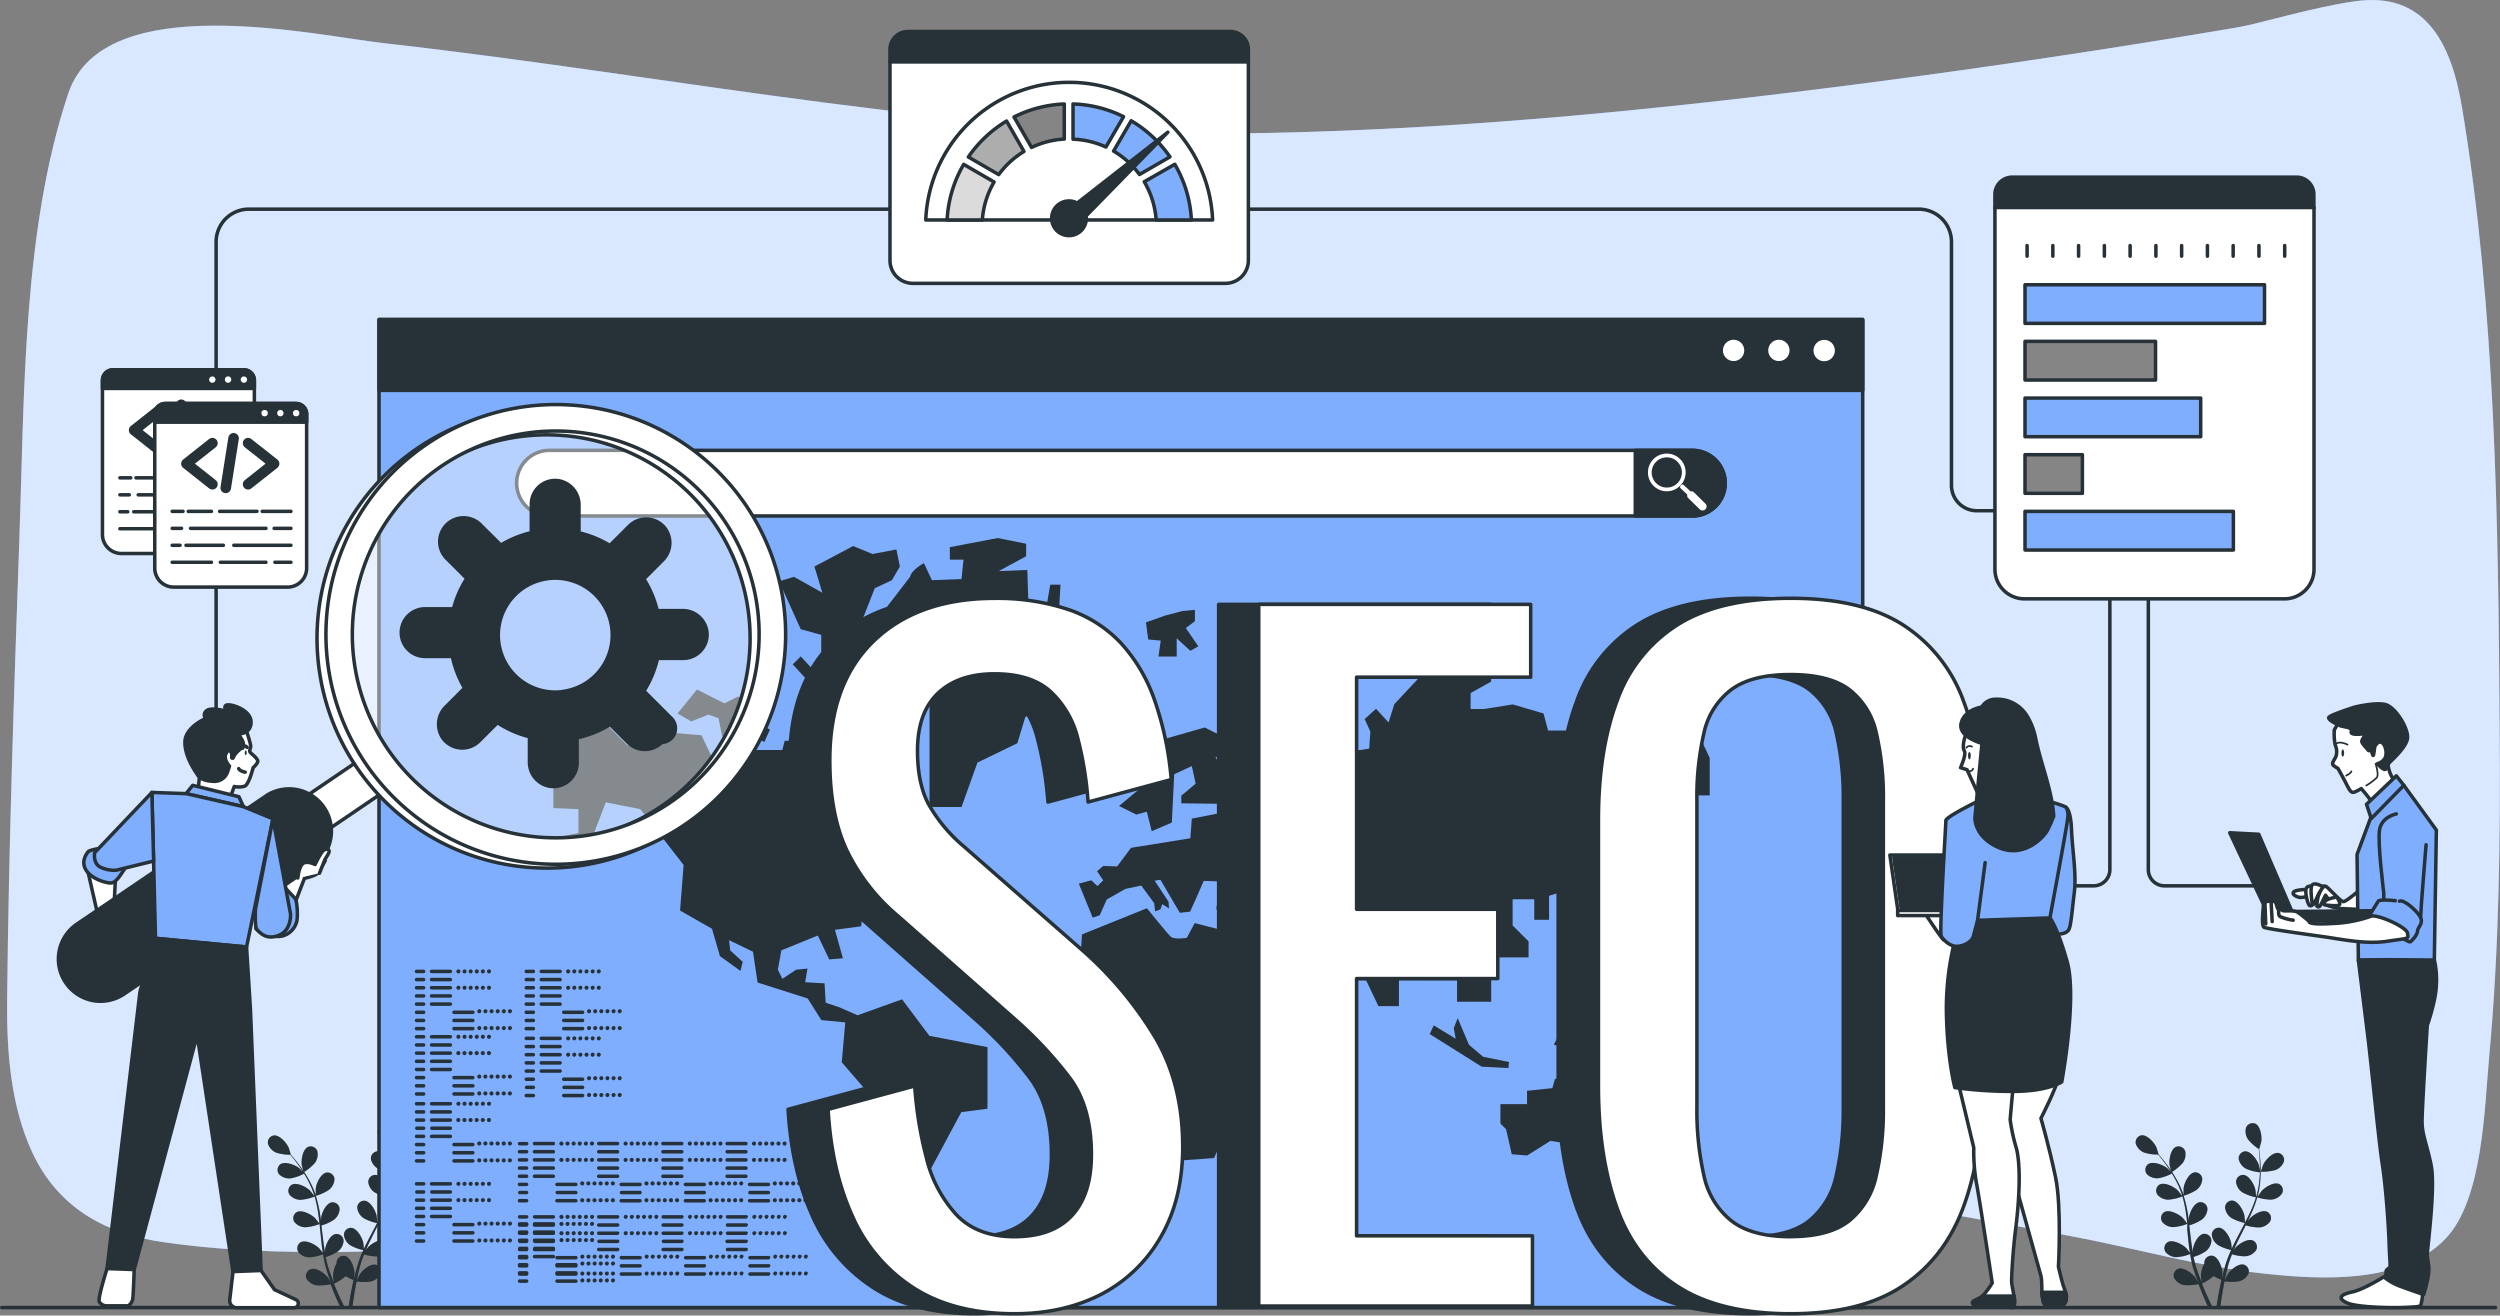 <svg xmlns="http://www.w3.org/2000/svg" viewBox="0 0 709.81 373.52"><rect x="0" y="0" width="709.81" height="373.52" fill="#808080" stroke="none"/><g id="freepik--background-simple--inject-9"><g><path d="M668.86.33c-12.16,1.67-27,6.32-33.62,7.45q-52.11,8.86-104.41,15.68c-56.68,7.36-113.62,13.12-170.51,14.28C275.67,39.46,192.62,21.62,109,12.26,89.13,10,29.36-3.52,19.36,26.59c-13,39-12.43,86-13.87,126.76-1.54,43.54-3,87-3.47,130.52-.16,14.89,1.07,30.19,7.08,43.2,7.52,16.3,21.5,23.31,37.11,25.59,28.25,4.12,57,2.82,85.51,1.79,38.56-1.39,77.12-4.68,115.64-8.17,66.66-6,134.45-16.28,201.19-14,46.85,1.57,92.94,10.07,138.9,18.59,18.62,3.45,36.89,8.79,55.76,10.78,15.27,1.61,38.62,3.17,51.18-10,10.54-11.05,11-36.88,12.32-51.31,2.89-31.11,3.25-62.44,3-93.57-.37-58.33-1.13-119-10.67-176.18C695.86,11.16,687.92-2.29,668.86.33Z" style="fill:#80AEFF"></path><path d="M668.86.33c-12.16,1.67-27,6.32-33.62,7.45q-52.11,8.86-104.41,15.68c-56.68,7.36-113.62,13.12-170.51,14.28C275.67,39.46,192.62,21.62,109,12.26,89.13,10,29.36-3.52,19.36,26.59c-13,39-12.43,86-13.87,126.76-1.54,43.54-3,87-3.47,130.52-.16,14.89,1.07,30.19,7.08,43.2,7.52,16.3,21.5,23.31,37.11,25.59,28.25,4.12,57,2.82,85.51,1.79,38.56-1.39,77.12-4.68,115.64-8.17,66.66-6,134.45-16.28,201.19-14,46.85,1.57,92.94,10.07,138.9,18.59,18.62,3.45,36.89,8.79,55.76,10.78,15.27,1.61,38.62,3.17,51.18-10,10.54-11.05,11-36.88,12.32-51.31,2.89-31.11,3.25-62.44,3-93.57-.37-58.33-1.13-119-10.67-176.18C695.86,11.16,687.92-2.29,668.86.33Z" style="fill:#fff;opacity: 0.7"></path></g></g><g id="freepik--Floor--inject-9"><line x1="0.5" y1="371.25" x2="708.55" y2="371.25" style="fill: none;stroke: #263238;stroke-linecap: round;stroke-linejoin: round"></line></g><g id="freepik--Plants--inject-9"><g><path d="M616.54,332.84s-.53-1.93-.55-2.06c-.2-1.46.27-4.41,1.76-5.13a2,2,0,0,1,2.67,1.18,4.11,4.11,0,0,1-.71,3.38A14.29,14.29,0,0,1,616.54,332.84Z" style="fill:#263238"></path><path d="M646,332.22a14.35,14.35,0,0,1-4.1.45s.63-1.91.68-2c.64-1.34,2.66-3.54,4.3-3.32a2,2,0,0,1,1.57,2.46A4.12,4.12,0,0,1,646,332.22Z" style="fill:#263238"></path><path d="M647.08,336.16c-1.52-.65-4.05.95-5,2.06-.07.08-.83,1.2-1.1,1.61a.08.08,0,0,0,0-.05,25.45,25.45,0,0,0,.76-4.48,33.16,33.16,0,0,0,.09-4.06c0-1.26-.13-2.41-.23-3.42-.06-.55-.12-1.06-.19-1.52l0,0s.58-1.92.6-2.05c.25-1.46-.14-4.42-1.61-5.18a2,2,0,0,0-2.7,1.11,4.07,4.07,0,0,0,.62,3.39,13,13,0,0,0,3,2.65c.06.49.11,1,.16,1.59.08,1,.16,2.16.16,3.41,0,.33,0,.69,0,1-.12-.59-.28-1.39-.31-1.47-.45-1.41-2.16-3.86-3.82-3.86a2,2,0,0,0-1.88,2.23,4.09,4.09,0,0,0,2.11,2.73,13.21,13.21,0,0,0,3.89,1c0,.77-.07,1.56-.16,2.38a25.18,25.18,0,0,1-.85,4.43h-.09c0-.56-.15-1.72-.17-1.82-.29-1.45-1.72-4.07-3.37-4.25a2,2,0,0,0-2.12,2,4.11,4.11,0,0,0,1.8,2.95,13.92,13.92,0,0,0,3.85,1.42,33.49,33.49,0,0,1-1.62,4.17c-.46,1-1,2-1.49,3,0-.39-.15-1.92-.17-2-.3-1.45-1.73-4.08-3.38-4.26a2,2,0,0,0-2.11,2,4.09,4.09,0,0,0,1.79,2.94,13.61,13.61,0,0,0,3.83,1.42l-.71,1.36c-.78,1.48-1.57,3-2.31,4.44-.26.51-.49,1-.72,1.54,0-.58-.14-1.65-.16-1.74-.3-1.45-1.73-4.07-3.38-4.25a2,2,0,0,0-2.11,2,4.09,4.09,0,0,0,1.79,2.94,12.8,12.8,0,0,0,3.7,1.38c-.39.86-.75,1.73-1.07,2.59-.13.38-.28.75-.39,1.12l-.33,1.1c-.2.75-.39,1.45-.56,2.16l-.24,1.05c0-.6.11-1.55.1-1.64-.07-1.48-1.09-4.29-2.69-4.72a2,2,0,0,0-2.4,1.67,3,3,0,0,0,0,.43,7.68,7.68,0,0,0-1,3.7c0,.1.16,1.21.25,1.78-.18-.44-.36-.87-.54-1.34-.25-.66-.51-1.36-.76-2.05-.11-.36-.23-.72-.35-1.09s-.2-.73-.31-1.1c-.14-.55-.26-1.12-.38-1.69a12.81,12.81,0,0,0,3.5-1.63,4.14,4.14,0,0,0,1.58-3.07,2,2,0,0,0-2.27-1.84c-1.62.3-2.86,3-3,4.49,0,0,0,.36,0,.73-.1-.56-.2-1.12-.28-1.69-.24-1.62-.43-3.28-.63-4.95,0-.34-.09-.69-.13-1a12.83,12.83,0,0,0,3.61-1.66,4.08,4.08,0,0,0,1.57-3.06,2,2,0,0,0-2.26-1.85c-1.63.3-2.86,3-3,4.49,0,.05,0,.43,0,.85-.12-.9-.25-1.8-.41-2.69a35.62,35.62,0,0,0-1.09-4.5,13.54,13.54,0,0,0,3.71-1.69,4.12,4.12,0,0,0,1.58-3.07,2,2,0,0,0-2.26-1.85c-1.63.3-2.86,3-3.05,4.49,0,.11,0,1.47,0,1.95,0,0,0,0,0-.05a25.91,25.91,0,0,0-1.85-4.16,34,34,0,0,0-2.16-3.44c-.71-1-1.44-1.93-2.08-2.72-.35-.43-.68-.81-1-1.17h0s-.57-1.92-.62-2c-.6-1.36-2.56-3.61-4.21-3.44a2,2,0,0,0-1.64,2.42,4.11,4.11,0,0,0,2.39,2.49,13.11,13.11,0,0,0,3.95.56c.31.38.65.78,1,1.23.62.81,1.32,1.72,2,2.76.19.28.38.59.56.88-.41-.43-1-1-1.06-1.06-1.16-.92-3.93-2-5.31-1.11a2,2,0,0,0-.35,2.9,4.09,4.09,0,0,0,3.27,1.11,12.85,12.85,0,0,0,3.78-1.33c.41.66.81,1.34,1.18,2.08a24,24,0,0,1,1.74,4.16l-.08,0c-.34-.44-1.07-1.36-1.14-1.43-1-1-3.69-2.44-5.16-1.68a2,2,0,0,0-.66,2.84,4.07,4.07,0,0,0,3.12,1.46,13.77,13.77,0,0,0,4-.94,35.37,35.37,0,0,1,.95,4.38c.17,1.09.3,2.21.42,3.33-.23-.32-1.19-1.52-1.27-1.6-1.05-1-3.69-2.44-5.16-1.69a2,2,0,0,0-.66,2.85,4.1,4.1,0,0,0,3.12,1.46,13.65,13.65,0,0,0,4-.93L621,349c.17,1.66.32,3.33.52,5,.07.57.16,1.13.25,1.69-.36-.47-1-1.3-1.09-1.37-1-1-3.69-2.44-5.16-1.68a2,2,0,0,0-.66,2.84,4.07,4.07,0,0,0,3.12,1.46,12.79,12.79,0,0,0,3.85-.88c.15.93.32,1.85.54,2.75.1.38.17.78.29,1.15L623,361c.25.74.48,1.43.73,2.12.12.34.25.67.37,1-.29-.53-.77-1.35-.82-1.42-.88-1.19-3.27-3-4.84-2.45a2,2,0,0,0-1.09,2.71,4.07,4.07,0,0,0,2.87,1.92,13.62,13.62,0,0,0,4-.31c.31.82.62,1.61.92,2.35.68,1.67,1.33,3.12,1.87,4.3h1.21c-.61-1.23-1.36-2.81-2.18-4.69-.28-.66-.58-1.36-.87-2.09a14.14,14.14,0,0,0,3.3-2.13,21.23,21.23,0,0,0,2.26,1.07c-.19.85-.37,1.69-.52,2.47-.43,2.13-.72,4-.92,5.37h1.11c.16-1.38.41-3.14.77-5.19.13-.71.27-1.46.42-2.23a13.42,13.42,0,0,0,4.06,0,4.07,4.07,0,0,0,2.72-2.12,2,2,0,0,0-1.28-2.62c-1.61-.41-3.86,1.54-4.65,2.79-.05.08-.54,1.1-.78,1.62.09-.46.19-.92.29-1.41.15-.69.33-1.42.5-2.13.1-.36.21-.73.31-1.1s.24-.72.35-1.09c.19-.54.4-1.08.62-1.62a12.68,12.68,0,0,0,3.81.57,4.12,4.12,0,0,0,3-1.69,2,2,0,0,0-.87-2.79c-1.52-.64-4.05.95-5,2.07,0,0-.21.29-.42.6.22-.53.45-1.05.69-1.57.7-1.49,1.46-3,2.21-4.47l.46-.94a12.92,12.92,0,0,0,3.92.6,4.07,4.07,0,0,0,3-1.69,2,2,0,0,0-.87-2.78c-1.52-.65-4.05.94-5,2.06l-.49.69c.4-.81.79-1.64,1.14-2.46a34.13,34.13,0,0,0,1.58-4.36,13.62,13.62,0,0,0,4,.64,4.11,4.11,0,0,0,3-1.69A2,2,0,0,0,647.08,336.16Z" style="fill:#263238"></path><path d="M646,332.22a14.35,14.35,0,0,1-4.1.45s.63-1.91.68-2c.64-1.34,2.66-3.54,4.3-3.32a2,2,0,0,1,1.57,2.46A4.12,4.12,0,0,1,646,332.22Z" style="fill:#263238;opacity: 0.3"></path><path d="M616.54,332.84s-.53-1.93-.55-2.06c-.2-1.46.27-4.41,1.76-5.13a2,2,0,0,1,2.67,1.18,4.11,4.11,0,0,1-.71,3.38A14.29,14.29,0,0,1,616.54,332.84Z" style="fill:#263238;opacity: 0.3"></path><path d="M647.08,336.16c-1.52-.65-4.05.95-5,2.06-.07.08-.83,1.2-1.1,1.61a.08.08,0,0,0,0-.05,25.45,25.45,0,0,0,.76-4.48,33.16,33.16,0,0,0,.09-4.06c0-1.26-.13-2.41-.23-3.42-.06-.55-.12-1.06-.19-1.52l0,0s.58-1.92.6-2.05c.25-1.46-.14-4.42-1.61-5.18a2,2,0,0,0-2.7,1.11,4.07,4.07,0,0,0,.62,3.39,13,13,0,0,0,3,2.65c.06.49.11,1,.16,1.59.08,1,.16,2.16.16,3.41,0,.33,0,.69,0,1-.12-.59-.28-1.39-.31-1.47-.45-1.41-2.16-3.86-3.82-3.86a2,2,0,0,0-1.88,2.23,4.09,4.09,0,0,0,2.11,2.73,13.21,13.21,0,0,0,3.89,1c0,.77-.07,1.56-.16,2.38a25.18,25.18,0,0,1-.85,4.43h-.09c0-.56-.15-1.72-.17-1.82-.29-1.45-1.72-4.07-3.37-4.25a2,2,0,0,0-2.12,2,4.11,4.11,0,0,0,1.8,2.95,13.92,13.92,0,0,0,3.85,1.42,33.49,33.49,0,0,1-1.62,4.17c-.46,1-1,2-1.49,3,0-.39-.15-1.92-.17-2-.3-1.45-1.73-4.08-3.38-4.26a2,2,0,0,0-2.11,2,4.09,4.09,0,0,0,1.79,2.94,13.61,13.61,0,0,0,3.83,1.42l-.71,1.36c-.78,1.48-1.57,3-2.31,4.44-.26.51-.49,1-.72,1.54,0-.58-.14-1.65-.16-1.74-.3-1.45-1.73-4.07-3.38-4.25a2,2,0,0,0-2.11,2,4.09,4.09,0,0,0,1.79,2.94,12.8,12.8,0,0,0,3.7,1.38c-.39.86-.75,1.73-1.07,2.59-.13.38-.28.75-.39,1.12l-.33,1.1c-.2.75-.39,1.45-.56,2.16l-.24,1.05c0-.6.11-1.55.1-1.64-.07-1.48-1.09-4.29-2.69-4.72a2,2,0,0,0-2.4,1.67,3,3,0,0,0,0,.43,7.68,7.68,0,0,0-1,3.7c0,.1.16,1.21.25,1.78-.18-.44-.36-.87-.54-1.34-.25-.66-.51-1.36-.76-2.05-.11-.36-.23-.72-.35-1.09s-.2-.73-.31-1.1c-.14-.55-.26-1.12-.38-1.69a12.81,12.81,0,0,0,3.5-1.63,4.14,4.14,0,0,0,1.58-3.07,2,2,0,0,0-2.27-1.84c-1.62.3-2.86,3-3,4.49,0,0,0,.36,0,.73-.1-.56-.2-1.12-.28-1.69-.24-1.62-.43-3.28-.63-4.95,0-.34-.09-.69-.13-1a12.83,12.83,0,0,0,3.61-1.66,4.08,4.08,0,0,0,1.57-3.06,2,2,0,0,0-2.26-1.85c-1.63.3-2.86,3-3,4.49,0,.05,0,.43,0,.85-.12-.9-.25-1.8-.41-2.69a35.62,35.62,0,0,0-1.09-4.5,13.54,13.54,0,0,0,3.71-1.69,4.12,4.12,0,0,0,1.58-3.07,2,2,0,0,0-2.26-1.85c-1.63.3-2.86,3-3.05,4.49,0,.11,0,1.47,0,1.95,0,0,0,0,0-.05a25.91,25.91,0,0,0-1.85-4.16,34,34,0,0,0-2.16-3.44c-.71-1-1.44-1.93-2.08-2.72-.35-.43-.68-.81-1-1.17h0s-.57-1.92-.62-2c-.6-1.36-2.56-3.61-4.21-3.44a2,2,0,0,0-1.64,2.42,4.11,4.11,0,0,0,2.39,2.49,13.11,13.11,0,0,0,3.95.56c.31.38.65.78,1,1.23.62.81,1.32,1.72,2,2.76.19.28.38.59.56.88-.41-.43-1-1-1.06-1.06-1.16-.92-3.93-2-5.31-1.11a2,2,0,0,0-.35,2.9,4.09,4.09,0,0,0,3.27,1.11,12.85,12.85,0,0,0,3.78-1.33c.41.66.81,1.34,1.18,2.08a24,24,0,0,1,1.74,4.16l-.08,0c-.34-.44-1.07-1.36-1.14-1.43-1-1-3.69-2.44-5.16-1.68a2,2,0,0,0-.66,2.84,4.07,4.07,0,0,0,3.12,1.46,13.77,13.77,0,0,0,4-.94,35.37,35.37,0,0,1,.95,4.38c.17,1.09.3,2.21.42,3.33-.23-.32-1.19-1.52-1.27-1.6-1.05-1-3.69-2.44-5.16-1.69a2,2,0,0,0-.66,2.85,4.1,4.1,0,0,0,3.12,1.46,13.65,13.65,0,0,0,4-.93L621,349c.17,1.66.32,3.33.52,5,.07.57.16,1.13.25,1.69-.36-.47-1-1.3-1.09-1.37-1-1-3.69-2.44-5.16-1.68a2,2,0,0,0-.66,2.84,4.07,4.07,0,0,0,3.12,1.46,12.79,12.79,0,0,0,3.85-.88c.15.93.32,1.85.54,2.75.1.38.17.78.29,1.15L623,361c.25.74.48,1.43.73,2.12.12.34.25.67.37,1-.29-.53-.77-1.35-.82-1.42-.88-1.19-3.27-3-4.84-2.45a2,2,0,0,0-1.09,2.71,4.07,4.07,0,0,0,2.87,1.92,13.62,13.62,0,0,0,4-.31c.31.82.62,1.61.92,2.35.68,1.67,1.33,3.12,1.87,4.3h1.21c-.61-1.23-1.36-2.81-2.18-4.69-.28-.66-.58-1.36-.87-2.09a14.14,14.14,0,0,0,3.3-2.13,21.23,21.23,0,0,0,2.26,1.07c-.19.85-.37,1.69-.52,2.47-.43,2.13-.72,4-.92,5.37h1.11c.16-1.38.41-3.14.77-5.19.13-.71.27-1.46.42-2.23a13.42,13.42,0,0,0,4.06,0,4.07,4.07,0,0,0,2.72-2.12,2,2,0,0,0-1.28-2.62c-1.61-.41-3.86,1.54-4.65,2.79-.05.08-.54,1.1-.78,1.62.09-.46.19-.92.29-1.41.15-.69.33-1.42.5-2.13.1-.36.21-.73.31-1.1s.24-.72.35-1.09c.19-.54.4-1.08.62-1.62a12.68,12.68,0,0,0,3.81.57,4.12,4.12,0,0,0,3-1.69,2,2,0,0,0-.87-2.79c-1.52-.64-4.05.95-5,2.07,0,0-.21.29-.42.6.22-.53.45-1.05.69-1.57.7-1.49,1.46-3,2.21-4.47l.46-.94a12.92,12.92,0,0,0,3.92.6,4.07,4.07,0,0,0,3-1.69,2,2,0,0,0-.87-2.78c-1.52-.65-4.05.94-5,2.06l-.49.69c.4-.81.79-1.64,1.14-2.46a34.13,34.13,0,0,0,1.58-4.36,13.62,13.62,0,0,0,4,.64,4.11,4.11,0,0,0,3-1.69A2,2,0,0,0,647.08,336.16Z" style="fill:#263238;opacity: 0.3"></path></g><g><path d="M86.22,332.84s-.53-1.93-.55-2.06c-.2-1.46.27-4.41,1.76-5.13a2,2,0,0,1,2.67,1.18,4.15,4.15,0,0,1-.71,3.38A14.29,14.29,0,0,1,86.22,332.84Z" style="fill:#263238"></path><path d="M115.63,332.22a14.35,14.35,0,0,1-4.1.45s.63-1.91.68-2c.64-1.34,2.66-3.54,4.3-3.32a2,2,0,0,1,1.57,2.46A4.12,4.12,0,0,1,115.63,332.22Z" style="fill:#263238"></path><path d="M116.76,336.16c-1.52-.65-4.05.95-5,2.06-.07.08-.84,1.2-1.1,1.61,0,0,0,0,0-.05a24.51,24.51,0,0,0,.75-4.48,35.39,35.39,0,0,0,.1-4.06c0-1.26-.13-2.41-.23-3.42-.06-.55-.12-1.06-.19-1.52l0,0s.58-1.92.6-2.05c.25-1.46-.14-4.42-1.61-5.18a2,2,0,0,0-2.7,1.11,4.07,4.07,0,0,0,.62,3.39,12.84,12.84,0,0,0,3,2.65c.06.49.11,1,.16,1.59.08,1,.16,2.16.16,3.41,0,.33,0,.69,0,1-.11-.59-.27-1.39-.3-1.47-.45-1.41-2.16-3.86-3.82-3.86a2,2,0,0,0-1.88,2.23,4.11,4.11,0,0,0,2.1,2.73,13.36,13.36,0,0,0,3.89,1c0,.77-.06,1.56-.16,2.38a24.26,24.26,0,0,1-.84,4.43h-.09c0-.56-.15-1.72-.17-1.82-.29-1.45-1.72-4.07-3.37-4.25a2,2,0,0,0-2.12,2,4.11,4.11,0,0,0,1.8,2.95A13.92,13.92,0,0,0,110.2,340a33.49,33.49,0,0,1-1.62,4.17c-.46,1-1,2-1.49,3,0-.39-.15-1.92-.17-2-.3-1.45-1.73-4.08-3.38-4.26a2,2,0,0,0-2.11,2,4.09,4.09,0,0,0,1.79,2.94,13.61,13.61,0,0,0,3.83,1.42l-.71,1.36c-.78,1.48-1.58,3-2.31,4.44-.26.51-.49,1-.73,1.54,0-.58-.13-1.65-.15-1.74-.3-1.45-1.73-4.07-3.38-4.25a2,2,0,0,0-2.12,2,4.14,4.14,0,0,0,1.8,2.94,12.76,12.76,0,0,0,3.69,1.38c-.38.86-.74,1.73-1.06,2.59-.13.38-.29.75-.39,1.12l-.33,1.1c-.2.75-.39,1.45-.56,2.16l-.24,1.05c0-.6.1-1.55.1-1.64-.08-1.48-1.09-4.29-2.69-4.72a2,2,0,0,0-2.4,1.67,3,3,0,0,0,0,.43,7.68,7.68,0,0,0-1,3.7c0,.1.15,1.21.24,1.78-.17-.44-.35-.87-.53-1.34-.26-.66-.51-1.36-.76-2.05-.11-.36-.23-.72-.35-1.09s-.2-.73-.31-1.1c-.14-.55-.26-1.12-.38-1.69a12.81,12.81,0,0,0,3.5-1.63,4.1,4.1,0,0,0,1.57-3.07,2,2,0,0,0-2.26-1.84c-1.63.3-2.86,3-3,4.49,0,0,0,.36,0,.73-.1-.56-.2-1.12-.28-1.69-.24-1.62-.43-3.28-.63-4.95,0-.34-.09-.69-.13-1a12.67,12.67,0,0,0,3.6-1.66,4.09,4.09,0,0,0,1.58-3.06,2,2,0,0,0-2.26-1.85c-1.63.3-2.86,3-3,4.49,0,.05,0,.43,0,.85-.12-.9-.26-1.8-.41-2.69a35.62,35.62,0,0,0-1.09-4.5,13.54,13.54,0,0,0,3.71-1.69,4.12,4.12,0,0,0,1.58-3.07,2,2,0,0,0-2.26-1.85c-1.63.3-2.86,3-3.05,4.49,0,.11,0,1.47,0,1.95l0-.05a25,25,0,0,0-1.84-4.16,34,34,0,0,0-2.16-3.44c-.72-1-1.44-1.93-2.08-2.72-.35-.43-.68-.81-1-1.17h0s-.57-1.92-.62-2c-.61-1.36-2.56-3.61-4.21-3.44a2,2,0,0,0-1.64,2.42,4.11,4.11,0,0,0,2.39,2.49,13.07,13.07,0,0,0,3.95.56c.31.38.65.78,1,1.23.62.81,1.32,1.72,2,2.76.19.28.38.59.56.88l-1.06-1.06c-1.16-.92-3.93-2-5.32-1.11a2,2,0,0,0-.34,2.9,4.09,4.09,0,0,0,3.27,1.11,12.85,12.85,0,0,0,3.78-1.33c.4.66.81,1.34,1.18,2.08a24.84,24.84,0,0,1,1.74,4.16l-.09,0c-.33-.44-1.07-1.36-1.13-1.43-1-1-3.69-2.44-5.16-1.68a2,2,0,0,0-.66,2.84,4.06,4.06,0,0,0,3.12,1.46,13.77,13.77,0,0,0,4-.94,35.37,35.37,0,0,1,.95,4.38c.17,1.09.3,2.21.41,3.33-.22-.32-1.18-1.52-1.26-1.6-1-1-3.69-2.44-5.16-1.69a2,2,0,0,0-.66,2.85,4.1,4.1,0,0,0,3.12,1.46,13.48,13.48,0,0,0,4-.93c.06.51.11,1,.16,1.53.16,1.66.32,3.33.52,5,.07.57.16,1.13.25,1.69-.36-.47-1-1.3-1.09-1.37-1-1-3.69-2.44-5.16-1.68a2,2,0,0,0-.66,2.84,4.07,4.07,0,0,0,3.12,1.46,12.79,12.79,0,0,0,3.85-.88c.15.93.32,1.85.53,2.75.1.38.18.78.3,1.15l.33,1.09c.25.74.48,1.43.73,2.12.12.34.25.67.37,1-.29-.53-.77-1.35-.82-1.42-.88-1.19-3.28-3-4.85-2.45A2,2,0,0,0,87,363a4.07,4.07,0,0,0,2.87,1.92,13.68,13.68,0,0,0,4-.31c.31.82.62,1.61.92,2.35.68,1.67,1.33,3.12,1.87,4.3h1.21c-.61-1.23-1.37-2.81-2.18-4.69-.29-.66-.58-1.36-.88-2.09a14,14,0,0,0,3.31-2.13,21.23,21.23,0,0,0,2.26,1.07c-.19.85-.37,1.69-.52,2.47-.43,2.13-.72,4-.92,5.37h1.1c.17-1.38.42-3.14.78-5.19.12-.71.27-1.46.42-2.23a13.42,13.42,0,0,0,4.06,0,4.07,4.07,0,0,0,2.72-2.12,2,2,0,0,0-1.28-2.62c-1.61-.41-3.87,1.54-4.65,2.79,0,.08-.54,1.1-.78,1.62.09-.46.19-.92.29-1.41.15-.69.33-1.42.5-2.13.1-.36.21-.73.31-1.1s.23-.72.35-1.09c.18-.54.4-1.08.62-1.62a12.68,12.68,0,0,0,3.81.57,4.14,4.14,0,0,0,3-1.69,2,2,0,0,0-.87-2.79c-1.53-.64-4.05.95-5,2.07,0,0-.21.29-.42.6.22-.53.44-1.05.69-1.57.7-1.49,1.45-3,2.21-4.47l.46-.94a12.92,12.92,0,0,0,3.92.6,4.09,4.09,0,0,0,3-1.69,2,2,0,0,0-.87-2.78c-1.52-.65-4,.94-5,2.06,0,0-.25.35-.49.69.4-.81.79-1.64,1.14-2.46a34.13,34.13,0,0,0,1.58-4.36,13.55,13.55,0,0,0,4,.64,4.11,4.11,0,0,0,3-1.69A2,2,0,0,0,116.76,336.16Z" style="fill:#263238"></path><path d="M115.63,332.22a14.35,14.35,0,0,1-4.1.45s.63-1.91.68-2c.64-1.34,2.66-3.54,4.3-3.32a2,2,0,0,1,1.57,2.46A4.12,4.12,0,0,1,115.63,332.22Z" style="fill:#263238;opacity: 0.3"></path><path d="M86.22,332.84s-.53-1.93-.55-2.06c-.2-1.46.27-4.41,1.76-5.13a2,2,0,0,1,2.67,1.18,4.15,4.15,0,0,1-.71,3.38A14.29,14.29,0,0,1,86.22,332.84Z" style="fill:#263238;opacity: 0.3"></path><path d="M116.76,336.16c-1.52-.65-4.05.95-5,2.06-.07.08-.84,1.2-1.1,1.61,0,0,0,0,0-.05a24.51,24.51,0,0,0,.75-4.48,35.39,35.39,0,0,0,.1-4.06c0-1.26-.13-2.41-.23-3.42-.06-.55-.12-1.06-.19-1.52l0,0s.58-1.92.6-2.05c.25-1.46-.14-4.42-1.61-5.18a2,2,0,0,0-2.7,1.11,4.07,4.07,0,0,0,.62,3.39,12.84,12.84,0,0,0,3,2.65c.06.49.11,1,.16,1.59.08,1,.16,2.16.16,3.41,0,.33,0,.69,0,1-.11-.59-.27-1.39-.3-1.47-.45-1.41-2.16-3.86-3.82-3.86a2,2,0,0,0-1.88,2.23,4.11,4.11,0,0,0,2.1,2.73,13.36,13.36,0,0,0,3.89,1c0,.77-.06,1.56-.16,2.38a24.26,24.26,0,0,1-.84,4.43h-.09c0-.56-.15-1.72-.17-1.82-.29-1.45-1.72-4.07-3.37-4.25a2,2,0,0,0-2.12,2,4.11,4.11,0,0,0,1.8,2.95A13.92,13.92,0,0,0,110.2,340a33.49,33.49,0,0,1-1.62,4.17c-.46,1-1,2-1.49,3,0-.39-.15-1.92-.17-2-.3-1.45-1.73-4.08-3.38-4.26a2,2,0,0,0-2.11,2,4.09,4.09,0,0,0,1.79,2.94,13.61,13.61,0,0,0,3.83,1.42l-.71,1.36c-.78,1.48-1.58,3-2.31,4.44-.26.51-.49,1-.73,1.54,0-.58-.13-1.65-.15-1.74-.3-1.45-1.73-4.07-3.38-4.25a2,2,0,0,0-2.12,2,4.14,4.14,0,0,0,1.8,2.94,12.76,12.76,0,0,0,3.69,1.38c-.38.86-.74,1.73-1.06,2.59-.13.38-.29.75-.39,1.12l-.33,1.1c-.2.75-.39,1.45-.56,2.16l-.24,1.05c0-.6.1-1.55.1-1.64-.08-1.48-1.09-4.29-2.69-4.72a2,2,0,0,0-2.4,1.67,3,3,0,0,0,0,.43,7.68,7.68,0,0,0-1,3.7c0,.1.15,1.21.24,1.78-.17-.44-.35-.87-.53-1.34-.26-.66-.51-1.36-.76-2.05-.11-.36-.23-.72-.35-1.09s-.2-.73-.31-1.1c-.14-.55-.26-1.12-.38-1.69a12.81,12.81,0,0,0,3.5-1.63,4.1,4.1,0,0,0,1.57-3.07,2,2,0,0,0-2.26-1.84c-1.63.3-2.86,3-3,4.49,0,0,0,.36,0,.73-.1-.56-.2-1.12-.28-1.69-.24-1.62-.43-3.28-.63-4.95,0-.34-.09-.69-.13-1a12.67,12.67,0,0,0,3.6-1.66,4.09,4.09,0,0,0,1.58-3.06,2,2,0,0,0-2.26-1.85c-1.63.3-2.86,3-3,4.49,0,.05,0,.43,0,.85-.12-.9-.26-1.8-.41-2.69a35.62,35.62,0,0,0-1.09-4.5,13.54,13.54,0,0,0,3.71-1.69,4.12,4.12,0,0,0,1.58-3.07,2,2,0,0,0-2.26-1.85c-1.63.3-2.86,3-3.05,4.49,0,.11,0,1.47,0,1.95l0-.05a25,25,0,0,0-1.84-4.16,34,34,0,0,0-2.16-3.44c-.72-1-1.44-1.93-2.08-2.72-.35-.43-.68-.81-1-1.17h0s-.57-1.92-.62-2c-.61-1.36-2.56-3.61-4.21-3.44a2,2,0,0,0-1.64,2.42,4.11,4.11,0,0,0,2.39,2.49,13.07,13.07,0,0,0,3.95.56c.31.38.65.78,1,1.23.62.81,1.32,1.72,2,2.76.19.28.38.59.56.88l-1.06-1.06c-1.16-.92-3.93-2-5.32-1.11a2,2,0,0,0-.34,2.9,4.09,4.09,0,0,0,3.27,1.11,12.85,12.85,0,0,0,3.78-1.33c.4.66.81,1.34,1.18,2.08a24.84,24.84,0,0,1,1.74,4.16l-.09,0c-.33-.44-1.07-1.36-1.13-1.43-1-1-3.69-2.44-5.16-1.68a2,2,0,0,0-.66,2.84,4.06,4.06,0,0,0,3.12,1.46,13.77,13.77,0,0,0,4-.94,35.37,35.37,0,0,1,.95,4.38c.17,1.09.3,2.21.41,3.33-.22-.32-1.18-1.52-1.26-1.6-1-1-3.69-2.44-5.16-1.69a2,2,0,0,0-.66,2.85,4.1,4.1,0,0,0,3.12,1.46,13.48,13.48,0,0,0,4-.93c.06.51.11,1,.16,1.53.16,1.66.32,3.33.52,5,.07.57.16,1.13.25,1.69-.36-.47-1-1.3-1.09-1.37-1-1-3.69-2.44-5.16-1.68a2,2,0,0,0-.66,2.84,4.07,4.07,0,0,0,3.12,1.46,12.79,12.79,0,0,0,3.85-.88c.15.93.32,1.85.53,2.75.1.38.18.78.3,1.15l.33,1.09c.25.74.48,1.43.73,2.12.12.34.25.67.37,1-.29-.53-.77-1.35-.82-1.42-.88-1.19-3.28-3-4.85-2.45A2,2,0,0,0,87,363a4.07,4.07,0,0,0,2.87,1.92,13.68,13.68,0,0,0,4-.31c.31.82.62,1.61.92,2.35.68,1.67,1.33,3.12,1.87,4.3h1.21c-.61-1.23-1.37-2.81-2.18-4.69-.29-.66-.58-1.36-.88-2.09a14,14,0,0,0,3.31-2.13,21.23,21.23,0,0,0,2.26,1.07c-.19.85-.37,1.69-.52,2.47-.43,2.13-.72,4-.92,5.37h1.1c.17-1.38.42-3.14.78-5.19.12-.71.27-1.46.42-2.23a13.42,13.42,0,0,0,4.06,0,4.07,4.07,0,0,0,2.72-2.12,2,2,0,0,0-1.28-2.62c-1.61-.41-3.87,1.54-4.65,2.79,0,.08-.54,1.1-.78,1.62.09-.46.19-.92.29-1.41.15-.69.33-1.42.5-2.13.1-.36.21-.73.31-1.1s.23-.72.35-1.09c.18-.54.4-1.08.62-1.62a12.68,12.68,0,0,0,3.81.57,4.14,4.14,0,0,0,3-1.69,2,2,0,0,0-.87-2.79c-1.53-.64-4.05.95-5,2.07,0,0-.21.29-.42.6.22-.53.44-1.05.69-1.57.7-1.49,1.45-3,2.21-4.47l.46-.94a12.92,12.92,0,0,0,3.92.6,4.09,4.09,0,0,0,3-1.69,2,2,0,0,0-.87-2.78c-1.52-.65-4,.94-5,2.06,0,0-.25.35-.49.69.4-.81.79-1.64,1.14-2.46a34.13,34.13,0,0,0,1.58-4.36,13.55,13.55,0,0,0,4,.64,4.11,4.11,0,0,0,3-1.69A2,2,0,0,0,116.76,336.16Z" style="fill:#263238;opacity: 0.3"></path></g></g><g id="freepik--web-page--inject-9"><g><rect x="107.61" y="90.91" width="421.26" height="280.34" style="fill:#80AEFF;stroke: #263238;stroke-linecap: round;stroke-linejoin: round"></rect><path d="M172,205.48l6.14,6.15h3.89l4.85-3.88,12.29,1,3.23,6.79h6.8l4.52-2.59h8.41l.65-2.59L229,210l1,2.59,7.11-.65.33,5.18L225.08,223l1,7.12,7.43,6.46,2.27,6.8h4.85l2.59-7.12-3.88-7.76,2.26-1.3,4.85,4.86,2.91-2.27,6.8,7.44-1.62,4.53-8.73-.65-1.62,5.5,6.79.65-.32,4.53L245.79,253l-1.3,10-7.44,1,2.27,8.08-3.88.33-3.24-6.79-10.35,4.2-1,5.5,1.29,2.59,3.89-2.59,3.23-.32-.65,3.88,5.5.32.33,5.5,3.88,1.29,5.17,2.27,12.62-4.53,7.76,10.35,16.5,3.23v17.47l-7.44,1L264.22,332l-7.11,2.59-1.94,3.56-3.24,2.26-1.29,5.83,4.2,5.17-2.58,1-7.44-3.88v-9.06l4.52-25.87-10.35-12,1-11.32-6.79-.65-3.88-6.14-14.23-4.53-1.3-8.74L207,266.94l.32,2.91,3.56,3.23-.64,2.59-5.83-4.2-2.26-7.77-9.06-5.17,1-12.94-12.29-15.85L172,227.8l-4.85,12.62h-9.71v-2.59l6.8-1.3v-6.79l-7.12-.32V223l4.2-5.82-2.58-5.5,4.52-6.47Zm25.87-9.7-5.49,6.79,3.88,2.27,4.85-1.94,2.91,1,1,5.17,5.18,1.29,3.23-1.61,3.56,1.94,1.62-3.56-4.53-2.26-.65-4.86-3.88-2.26-3.88,1.94Zm35.26,1.94L229.61,200l2.27,6.47,5.17,1.62,2.27-.65,5.17,6.15-1,5.82,5.82,5.18,3.24-1.3-2.91-6.47,4.53-1.29-7.44-12-5.18,1-3.88-1.61ZM254.52,156l-6.79,1.3-5.5-2.27-11,5.83,2.26,7.44-8.08-4.53-4.21,1.29,6.15,13.59,5.82,1.61v7.44l2.59.65,8.41-4.85-1-3.24L248.37,167l4.86-2.26,2.26-3.88ZM238.67,191.9l-7.12-1-4.2-4.53-2.27,2.26,3.56,3.88,7.77,2.27Zm19.73-28.14-6.47,8.41,1,4.85-7.11,2.91,1.94,8.73L261,187.37l2.91,7.76v34H273l4.52-12.61,11.33-5.5,2.26-7.44,4.2-2.26L295,181.55l5.5-4.85L301.1,166h-2.91l-1,5.82H292l-.32-10-8.09.32,7.76-4.21v-3.55l-8.08-1.62-13.59,2.59v3.56h3.88L273,164.4l-8.41.33-2.27-4.85S258.72,161.82,258.4,163.76Zm72.45,11-5.49,1.95.64,4.85,3.56.32-.65,4.53h5.18v-5.18l3.88,3.56,2.26-1.29-3.55-5.18,2.58-1.94v-3.23l-3.55.32Zm45.94,13.59-10,6.15-1,6.46,2.91,7.12,3.23-1-1-6.79,2.91-5.82,6.15-3.24.65-4.85Zm-24.68,27.58.95-3.81-11-5.57-12.37,3.53L328.32,220l-10.6,8.83,4.89,2.45,3-.82L327,236l5.71-2.45.68-13.73,5-2.31,1.09,5-4.08,3.4v2.17l11,.14.27,2.58-8.29,1.63-.41,5.57-16.85,2.72L317.18,246l-3.94-.14-1.77,1.5,1.77,2.58-1.64,1.63-1.76-1.63-3.54.95,3.94,9.65,2-.68,2-4.48,5.3-3,4.49-.95,3.67,5,.27,2.32,1.5-.55.54-1.49,1.9,1.22-.13-1.9-3.94-6,1.64-.24,5.5,9.38,2.91-.33,1.62-3.56,2.26-5.17,10.35.32.65,5.18-7.12.32-.32,2.27,6.15,1.29-2.27,5.17-10-2.58-2.26,4.2s-3.54.58-4.53-.32-6.79-8.09-6.79-8.09l-18.44,7.44-.64,11h-6.8l2.59,11,19.41,1,1.29,9.38,5.18,2.26.64,12,3.89,5.5,2.91,12,9.05-.65,3.56-8.09,4.85-3.56,2.59-7.11-3.56-10,12-7.11.65-4.86-4.21-1.29-8.08-3.23-6.47-11,3.88-1.62,4.85,9.7,5.5,3.89L372.9,275l-1.61-2.59-7.44-1.3-2.91-4.52,3.23-.65,12,6.14h8.73l6.47,13.59h5.82V273.41h8.41v4.85h8.09v6.15h9.7V277h-5.5v-5.18H434v-4.53l-4.53-4.53v-7.44h6.14v5.83h4.21v-6.8l12.61-4.2v-9.38h-6.79v-4.53l4.53-4.85h11l1.61-6.47h11.33l-8.41,9.7V242h5.17l.32-6.47,5.5-9.7h8.74V215.19l-2.59-5.5-10.68,1.94-1-4.53-11.64-.32.32-3.56-5.82-.65v4.85H439.54l-1.3-4.85L429.51,200l-8.09,1.3h-3.88v-4.53l5.82-3.24V189l-5.82-2.27-13.26,4.21-8.41,9-1.62,5.18-3.56-3.88-3.23,2.91,1.62,3.56-.33,4.85-4.53.65-.32-11-4.85.65.32,9.7-3.55-2.27L359,213.57,355.11,220,348.64,222l-3.55-7.12Zm61.77,73.15-1.13,2.84.56,3-6.24-3.79-1.14,2.46,14.76,9.27,7.57.38.19-1.7-7.38-1.51-4-3.41Zm38.23,17.22-1.89,2.65-5.11-.76-.95-2.27-2.65.38-.76,2.65-7.19.76v3.78H426V319l1.61,1.61,1.61,7.1,4.35.37,6.63-4.16,7.19,1.14,5.49,7.57H457l6.43-11.93v-4.92l-5.67-2.27-2.46-7.76Zm-10-11.54-.95,1.89,7.38,1.7,1.89,4.92,3.41-.19,4.54,2.46,1.52-1.7-8.9-7.19Zm-77.29,11.66-6,1.36v7.63l3.81.27,3.82-6.81Z" style="fill:#263238"></path><g><path d="M480.5,146.5H156a9.31,9.31,0,0,1-9.31-9.31h0a9.31,9.31,0,0,1,9.31-9.32H480.5a9.32,9.32,0,0,1,9.32,9.32h0A9.31,9.31,0,0,1,480.5,146.5Z" style="fill:#fff;stroke: #263238;stroke-linecap: round;stroke-linejoin: round"></path><path d="M480.5,146.5H464.3V127.87h16.2a9.32,9.32,0,0,1,9.32,9.32h0A9.31,9.31,0,0,1,480.5,146.5Z" style="fill:#263238;stroke: #263238;stroke-linecap: round;stroke-linejoin: round"></path><g><path d="M476.9,130.23a5.35,5.35,0,1,0,.25,7.56A5.34,5.34,0,0,0,476.9,130.23Zm-.52,6.84a4.29,4.29,0,1,1-.2-6.06A4.3,4.3,0,0,1,476.38,137.07Z" style="fill:#fff"></path><path d="M480.91,139.73a.88.88,0,0,0-.9-.18l-1.93-1.82a.53.53,0,0,0-.74,0l-.17.18a.52.52,0,0,0,0,.74l1.91,1.79a.9.9,0,0,0,.23.95l3.27,3.21a1.16,1.16,0,0,0,1.64,0h0a1.15,1.15,0,0,0-.05-1.63Z" style="fill:#fff"></path></g></g><g><rect x="107.61" y="90.68" width="421.26" height="20.15" style="fill:#263238;stroke: #263238;stroke-linecap: round;stroke-linejoin: round"></rect><g><circle cx="492.21" cy="99.49" r="3.53" style="fill:#fff;stroke: #263238;stroke-linecap: round;stroke-linejoin: round"></circle><circle cx="505.07" cy="99.49" r="3.53" style="fill:#fff;stroke: #263238;stroke-linecap: round;stroke-linejoin: round"></circle><path d="M521.46,99.49A3.53,3.53,0,1,1,517.93,96,3.53,3.53,0,0,1,521.46,99.49Z" style="fill:#fff;stroke: #263238;stroke-linecap: round;stroke-linejoin: round"></path></g></g><g><path d="M120.27,276.31h-2a.5.5,0,0,1-.5-.5.51.51,0,0,1,.5-.5h2a.5.5,0,0,1,.5.5A.5.5,0,0,1,120.27,276.31Zm.5,1.82a.5.5,0,0,0-.5-.5h-2a.51.51,0,0,0-.5.5.5.5,0,0,0,.5.5h2A.5.5,0,0,0,120.77,278.13Zm0,2.32a.5.5,0,0,0-.5-.5h-2a.51.51,0,0,0-.5.5.5.5,0,0,0,.5.5h2A.5.5,0,0,0,120.77,280.45Zm0,2.32a.5.5,0,0,0-.5-.5h-2a.5.5,0,0,0,0,1h2A.5.5,0,0,0,120.77,282.77Zm0,2.32a.5.5,0,0,0-.5-.5h-2a.5.5,0,0,0,0,1h2A.5.5,0,0,0,120.77,285.09Zm0,2.32a.5.5,0,0,0-.5-.5h-2a.5.5,0,0,0,0,1h2A.5.5,0,0,0,120.77,287.41Zm0,2.32a.5.5,0,0,0-.5-.5h-2a.5.5,0,0,0,0,1h2A.5.5,0,0,0,120.77,289.73Zm0,2.32a.5.5,0,0,0-.5-.5h-2a.5.5,0,0,0-.5.5.51.51,0,0,0,.5.5h2A.5.5,0,0,0,120.77,292.05Zm7.59-16.24a.5.5,0,0,0-.5-.5h-5.32a.5.5,0,0,0-.5.5.5.5,0,0,0,.5.5h5.32A.5.5,0,0,0,128.36,275.81Zm0,2.32a.5.5,0,0,0-.5-.5h-5.32a.5.5,0,0,0-.5.5.5.5,0,0,0,.5.5h5.32A.5.5,0,0,0,128.36,278.13Zm0,2.32a.5.5,0,0,0-.5-.5h-5.32a.5.5,0,0,0-.5.5.5.5,0,0,0,.5.5h5.32A.5.5,0,0,0,128.36,280.45Zm0,2.32a.5.5,0,0,0-.5-.5h-5.32a.5.5,0,0,0,0,1h5.32A.5.5,0,0,0,128.36,282.77Zm0,2.32a.5.5,0,0,0-.5-.5h-5.32a.5.5,0,0,0,0,1h5.32A.5.5,0,0,0,128.36,285.09Zm6.38,2.32a.5.5,0,0,0-.5-.5h-5.33a.5.5,0,0,0,0,1h5.33A.5.5,0,0,0,134.74,287.41Zm0,2.32a.5.5,0,0,0-.5-.5h-5.33a.5.5,0,1,0,0,1h5.33A.5.5,0,0,0,134.74,289.73Zm0,2.32a.5.5,0,0,0-.5-.5h-5.33a.5.5,0,0,0-.5.5.51.51,0,0,0,.5.5h5.33A.5.5,0,0,0,134.74,292.05Zm-4-16.24a.58.58,0,1,0-.58.58A.58.58,0,0,0,130.71,275.81Zm1.74,0a.58.58,0,1,0-.58.58A.58.58,0,0,0,132.45,275.81Zm1.74,0a.58.58,0,1,0-.58.58A.58.58,0,0,0,134.19,275.81Zm1.73,0a.57.57,0,0,0-.57-.58.58.58,0,0,0,0,1.16A.57.57,0,0,0,135.92,275.81Zm1.74,0a.58.58,0,1,0-.58.58A.58.58,0,0,0,137.66,275.81Zm1.74,0a.58.58,0,1,0-.58.58A.58.58,0,0,0,139.4,275.81Zm-8.69,4.64a.58.58,0,1,0-.58.58A.58.58,0,0,0,130.71,280.45Zm1.74,0a.58.58,0,1,0-.58.58A.58.58,0,0,0,132.45,280.45Zm1.74,0a.58.58,0,1,0-.58.58A.58.58,0,0,0,134.19,280.45Zm1.73,0a.57.57,0,0,0-.57-.58.58.58,0,0,0,0,1.16A.57.57,0,0,0,135.92,280.45Zm1.74,0a.58.58,0,1,0-.58.58A.58.58,0,0,0,137.66,280.45Zm1.74,0a.58.58,0,1,0-.58.58A.58.58,0,0,0,139.4,280.45Zm-2.75,6.67a.58.58,0,1,0-.58.58A.58.58,0,0,0,136.65,287.12Zm1.74,0a.58.58,0,1,0-.58.58A.58.58,0,0,0,138.39,287.12Zm1.74,0a.58.58,0,1,0-.58.58A.58.58,0,0,0,140.13,287.12Zm1.74,0a.58.58,0,1,0-.58.58A.58.58,0,0,0,141.87,287.12Zm1.74,0a.58.58,0,1,0-.58.58A.58.58,0,0,0,143.61,287.12Zm1.74,0a.58.58,0,1,0-.58.58A.58.58,0,0,0,145.35,287.12Zm-8.7,4.78a.58.58,0,1,0-.58.58A.58.58,0,0,0,136.65,291.9Zm1.74,0a.58.58,0,1,0-.58.58A.58.58,0,0,0,138.39,291.9Zm1.74,0a.58.58,0,1,0-.58.58A.58.58,0,0,0,140.13,291.9Zm1.74,0a.58.58,0,1,0-.58.58A.58.58,0,0,0,141.87,291.9Zm1.74,0a.58.58,0,1,0-.58.58A.58.58,0,0,0,143.61,291.9Zm1.74,0a.58.58,0,1,0-.58.58A.58.58,0,0,0,145.35,291.9Z" style="fill:#263238"></path><path d="M120.27,294.87h-2a.5.5,0,0,1-.5-.5.51.51,0,0,1,.5-.5h2a.5.5,0,0,1,.5.5A.5.5,0,0,1,120.27,294.87Zm.5,1.82a.5.5,0,0,0-.5-.5h-2a.5.5,0,0,0,0,1h2A.5.5,0,0,0,120.77,296.69Zm0,2.32a.5.5,0,0,0-.5-.5h-2a.5.5,0,0,0,0,1h2A.5.5,0,0,0,120.77,299Zm0,2.32a.5.5,0,0,0-.5-.5h-2a.5.5,0,0,0,0,1h2A.5.5,0,0,0,120.77,301.33Zm0,2.32a.5.5,0,0,0-.5-.5h-2a.5.5,0,0,0-.5.5.51.51,0,0,0,.5.5h2A.5.5,0,0,0,120.77,303.65Zm0,2.32a.5.5,0,0,0-.5-.5h-2a.5.5,0,0,0-.5.5.51.51,0,0,0,.5.5h2A.5.5,0,0,0,120.77,306Zm0,2.32a.5.5,0,0,0-.5-.5h-2a.5.5,0,0,0-.5.5.51.51,0,0,0,.5.5h2A.5.5,0,0,0,120.77,308.29Zm0,2.32a.5.5,0,0,0-.5-.5h-2a.5.5,0,0,0-.5.5.51.51,0,0,0,.5.5h2A.5.5,0,0,0,120.77,310.61Zm7.59-16.24a.5.5,0,0,0-.5-.5h-5.32a.5.5,0,0,0-.5.5.5.5,0,0,0,.5.5h5.32A.5.5,0,0,0,128.36,294.37Zm0,2.32a.5.5,0,0,0-.5-.5h-5.32a.5.5,0,0,0,0,1h5.32A.5.5,0,0,0,128.36,296.69Zm0,2.32a.5.5,0,0,0-.5-.5h-5.32a.5.5,0,0,0,0,1h5.32A.5.5,0,0,0,128.36,299Zm0,2.32a.5.5,0,0,0-.5-.5h-5.32a.5.5,0,0,0,0,1h5.32A.5.5,0,0,0,128.36,301.33Zm0,2.32a.5.5,0,0,0-.5-.5h-5.32a.5.5,0,0,0-.5.5.5.5,0,0,0,.5.5h5.32A.5.5,0,0,0,128.36,303.65Zm6.38,2.32a.5.5,0,0,0-.5-.5h-5.33a.5.5,0,0,0-.5.5.51.51,0,0,0,.5.5h5.33A.5.5,0,0,0,134.74,306Zm0,2.32a.5.5,0,0,0-.5-.5h-5.33a.5.5,0,0,0-.5.5.51.51,0,0,0,.5.5h5.33A.5.5,0,0,0,134.74,308.29Zm0,2.32a.5.5,0,0,0-.5-.5h-5.33a.5.5,0,0,0-.5.5.51.51,0,0,0,.5.5h5.33A.5.5,0,0,0,134.74,310.61Zm-4-16.24a.58.58,0,1,0-.58.58A.58.58,0,0,0,130.71,294.37Zm1.74,0a.58.58,0,1,0-.58.58A.58.58,0,0,0,132.45,294.37Zm1.74,0a.58.58,0,1,0-.58.58A.58.58,0,0,0,134.19,294.37Zm1.73,0a.57.57,0,0,0-.57-.58.58.58,0,1,0,0,1.16A.57.57,0,0,0,135.92,294.37Zm1.74,0a.58.58,0,1,0-.58.58A.58.58,0,0,0,137.66,294.37Zm1.74,0a.58.58,0,1,0-.58.58A.58.58,0,0,0,139.4,294.37ZM130.71,299a.58.58,0,1,0-.58.58A.58.58,0,0,0,130.71,299Zm1.74,0a.58.58,0,1,0-.58.58A.58.58,0,0,0,132.45,299Zm1.74,0a.58.58,0,1,0-.58.58A.58.58,0,0,0,134.19,299Zm1.73,0a.57.57,0,0,0-.57-.58.58.58,0,1,0,0,1.16A.57.57,0,0,0,135.92,299Zm1.74,0a.58.58,0,1,0-.58.58A.58.58,0,0,0,137.66,299Zm1.74,0a.58.58,0,1,0-.58.58A.58.58,0,0,0,139.4,299Zm-2.75,6.67a.58.58,0,1,0-.58.58A.58.58,0,0,0,136.65,305.68Zm1.74,0a.58.58,0,1,0-.58.58A.58.58,0,0,0,138.39,305.68Zm1.74,0a.58.58,0,1,0-.58.58A.58.58,0,0,0,140.13,305.68Zm1.74,0a.58.58,0,1,0-.58.58A.58.58,0,0,0,141.87,305.68Zm1.74,0a.58.58,0,1,0-.58.58A.58.58,0,0,0,143.61,305.68Zm1.74,0a.58.58,0,1,0-.58.58A.58.58,0,0,0,145.35,305.68Zm-8.7,4.78a.58.58,0,1,0-.58.58A.58.58,0,0,0,136.65,310.46Zm1.74,0a.58.58,0,1,0-.58.58A.58.58,0,0,0,138.39,310.46Zm1.74,0a.58.58,0,1,0-.58.58A.58.58,0,0,0,140.13,310.46Zm1.74,0a.58.58,0,1,0-.58.58A.58.58,0,0,0,141.87,310.46Zm1.74,0a.58.58,0,1,0-.58.58A.58.58,0,0,0,143.61,310.46Zm1.74,0a.58.58,0,1,0-.58.58A.58.58,0,0,0,145.35,310.46Z" style="fill:#263238"></path><path d="M120.27,313.88h-2a.51.51,0,0,1-.5-.5.5.5,0,0,1,.5-.5h2a.5.5,0,0,1,.5.5A.5.5,0,0,1,120.27,313.88Zm.5,1.82a.5.5,0,0,0-.5-.5h-2a.5.5,0,0,0-.5.5.51.51,0,0,0,.5.5h2A.5.5,0,0,0,120.77,315.7Zm0,2.32a.5.5,0,0,0-.5-.5h-2a.5.5,0,0,0-.5.5.51.51,0,0,0,.5.5h2A.5.5,0,0,0,120.77,318Zm0,2.32a.5.5,0,0,0-.5-.51h-2a.51.51,0,0,0,0,1h2A.5.5,0,0,0,120.77,320.34Zm0,2.31a.5.5,0,0,0-.5-.5h-2a.51.51,0,0,0-.5.5.5.5,0,0,0,.5.5h2A.5.5,0,0,0,120.77,322.65Zm0,2.32a.5.5,0,0,0-.5-.5h-2a.51.51,0,0,0-.5.5.5.5,0,0,0,.5.5h2A.5.5,0,0,0,120.77,325Zm0,2.32a.5.5,0,0,0-.5-.5h-2a.51.51,0,0,0-.5.5.5.5,0,0,0,.5.5h2A.5.5,0,0,0,120.77,327.29Zm0,2.32a.5.5,0,0,0-.5-.5h-2a.51.51,0,0,0-.5.5.5.5,0,0,0,.5.5h2A.5.5,0,0,0,120.77,329.61Zm7.59-16.23a.5.5,0,0,0-.5-.5h-5.32a.5.5,0,0,0-.5.5.5.5,0,0,0,.5.5h5.32A.5.5,0,0,0,128.36,313.38Zm0,2.32a.5.5,0,0,0-.5-.5h-5.32a.5.5,0,0,0-.5.5.5.5,0,0,0,.5.5h5.32A.5.5,0,0,0,128.36,315.7Zm0,2.32a.5.5,0,0,0-.5-.5h-5.32a.5.5,0,0,0-.5.5.5.5,0,0,0,.5.5h5.32A.5.5,0,0,0,128.36,318Zm0,2.32a.5.5,0,0,0-.5-.51h-5.32a.51.51,0,0,0,0,1h5.32A.5.5,0,0,0,128.36,320.34Zm0,2.31a.5.5,0,0,0-.5-.5h-5.32a.5.5,0,0,0-.5.5.5.5,0,0,0,.5.5h5.32A.5.5,0,0,0,128.36,322.65Zm6.38,2.32a.5.5,0,0,0-.5-.5h-5.33a.51.51,0,0,0-.5.5.5.5,0,0,0,.5.5h5.33A.5.5,0,0,0,134.74,325Zm0,2.32a.5.5,0,0,0-.5-.5h-5.33a.51.51,0,0,0-.5.5.5.5,0,0,0,.5.5h5.33A.5.5,0,0,0,134.74,327.29Zm0,2.32a.5.5,0,0,0-.5-.5h-5.33a.51.51,0,0,0-.5.5.5.5,0,0,0,.5.5h5.33A.5.5,0,0,0,134.74,329.61Zm-4-16.23a.58.58,0,1,0-.58.58A.58.58,0,0,0,130.71,313.38Zm1.74,0a.58.58,0,1,0-.58.58A.58.58,0,0,0,132.45,313.38Zm1.74,0a.58.58,0,1,0-.58.58A.58.58,0,0,0,134.19,313.38Zm1.73,0a.57.57,0,0,0-.57-.58.58.58,0,1,0,0,1.16A.57.57,0,0,0,135.92,313.38Zm1.74,0a.58.58,0,1,0-.58.58A.58.58,0,0,0,137.66,313.38Zm1.74,0a.58.58,0,1,0-.58.58A.58.58,0,0,0,139.4,313.38ZM130.71,318a.58.58,0,1,0-.58.58A.58.58,0,0,0,130.71,318Zm1.74,0a.58.58,0,1,0-.58.58A.58.58,0,0,0,132.45,318Zm1.74,0a.58.58,0,1,0-.58.58A.58.58,0,0,0,134.19,318Zm1.73,0a.57.57,0,0,0-.57-.58.58.58,0,0,0,0,1.16A.57.57,0,0,0,135.92,318Zm1.74,0a.58.58,0,1,0-.58.58A.58.58,0,0,0,137.66,318Zm1.74,0a.58.58,0,1,0-.58.58A.58.58,0,0,0,139.4,318Zm-2.75,6.66a.58.58,0,1,0-.58.58A.58.58,0,0,0,136.65,324.68Zm1.74,0a.58.58,0,1,0-.58.58A.58.58,0,0,0,138.39,324.68Zm1.74,0a.58.58,0,1,0-.58.58A.58.58,0,0,0,140.13,324.68Zm1.74,0a.58.58,0,1,0-.58.58A.58.58,0,0,0,141.87,324.68Zm1.74,0a.58.58,0,1,0-.58.58A.58.58,0,0,0,143.61,324.68Zm1.74,0a.58.58,0,1,0-.58.58A.58.58,0,0,0,145.35,324.68Zm-8.7,4.79a.58.58,0,1,0-.58.58A.58.58,0,0,0,136.65,329.47Zm1.74,0a.58.58,0,1,0-.58.58A.58.58,0,0,0,138.39,329.47Zm1.74,0a.58.58,0,1,0-.58.58A.58.58,0,0,0,140.13,329.47Zm1.74,0a.58.58,0,1,0-.58.58A.58.58,0,0,0,141.87,329.47Zm1.74,0a.58.58,0,1,0-.58.58A.58.58,0,0,0,143.61,329.47Zm1.74,0a.58.58,0,1,0-.58.58A.58.58,0,0,0,145.35,329.47Z" style="fill:#263238"></path><path d="M149.52,325.22h-2a.5.5,0,0,1,0-1h2a.5.5,0,0,1,0,1ZM150,327a.5.5,0,0,0-.5-.5h-2a.5.5,0,0,0,0,1h2A.5.5,0,0,0,150,327Zm0,2.32a.5.5,0,0,0-.5-.5h-2a.5.5,0,0,0-.5.5.5.5,0,0,0,.5.5h2A.51.51,0,0,0,150,329.36Zm0,2.32a.5.5,0,0,0-.5-.5h-2a.5.5,0,0,0-.5.5.5.5,0,0,0,.5.5h2A.51.51,0,0,0,150,331.68Zm0,2.32a.5.5,0,0,0-.5-.5h-2a.5.5,0,0,0-.5.5.5.5,0,0,0,.5.5h2A.51.51,0,0,0,150,334Zm0,2.32a.5.5,0,0,0-.5-.5h-2a.5.5,0,0,0-.5.5.5.5,0,0,0,.5.5h2A.51.51,0,0,0,150,336.32Zm0,2.31a.51.51,0,0,0-.5-.5h-2a.51.51,0,0,0,0,1h2A.51.51,0,0,0,150,338.63Zm0,2.32a.51.51,0,0,0-.5-.5h-2a.5.5,0,0,0-.5.5.5.5,0,0,0,.5.5h2A.5.5,0,0,0,150,341Zm7.59-16.23a.5.5,0,0,0-.5-.5h-5.33a.5.5,0,1,0,0,1h5.33A.5.5,0,0,0,157.61,324.72Zm0,2.32a.5.5,0,0,0-.5-.5h-5.33a.5.5,0,0,0,0,1h5.33A.5.5,0,0,0,157.61,327Zm0,2.32a.5.5,0,0,0-.5-.5h-5.33a.5.5,0,0,0-.5.5.5.5,0,0,0,.5.5h5.33A.51.51,0,0,0,157.61,329.36Zm0,2.32a.5.5,0,0,0-.5-.5h-5.33a.5.5,0,0,0-.5.5.5.5,0,0,0,.5.5h5.33A.51.51,0,0,0,157.61,331.68Zm0,2.32a.5.5,0,0,0-.5-.5h-5.33a.5.5,0,0,0-.5.5.5.5,0,0,0,.5.5h5.33A.51.51,0,0,0,157.61,334Zm6.38,2.32a.5.5,0,0,0-.51-.5h-5.32a.5.5,0,0,0-.5.5.5.5,0,0,0,.5.5h5.32A.51.51,0,0,0,164,336.32Zm0,2.31a.51.51,0,0,0-.51-.5h-5.32a.51.51,0,0,0,0,1h5.32A.51.51,0,0,0,164,338.63Zm0,2.32a.51.51,0,0,0-.51-.5h-5.32a.5.5,0,0,0-.5.5.5.5,0,0,0,.5.5h5.32A.5.5,0,0,0,164,341Zm-4-16.23a.58.58,0,1,0-.58.58A.58.58,0,0,0,160,324.72Zm1.74,0a.58.58,0,1,0-.58.58A.58.58,0,0,0,161.69,324.72Zm1.74,0a.58.58,0,1,0-.58.58A.58.58,0,0,0,163.43,324.72Zm1.74,0a.58.58,0,1,0-.58.58A.58.58,0,0,0,165.17,324.72Zm1.74,0a.58.58,0,1,0-.58.58A.58.58,0,0,0,166.91,324.72Zm1.74,0a.58.58,0,1,0-.58.58A.58.58,0,0,0,168.65,324.72Zm-8.7,4.64a.58.58,0,1,0-.58.58A.58.58,0,0,0,160,329.36Zm1.74,0a.58.58,0,1,0-.58.58A.58.58,0,0,0,161.69,329.36Zm1.74,0a.58.58,0,1,0-.58.58A.58.58,0,0,0,163.43,329.36Zm1.74,0a.58.58,0,1,0-.58.58A.58.58,0,0,0,165.17,329.36Zm1.74,0a.58.58,0,1,0-.58.58A.58.58,0,0,0,166.91,329.36Zm1.74,0a.58.58,0,1,0-.58.58A.58.58,0,0,0,168.65,329.36ZM165.89,336a.58.58,0,1,0-.58.58A.57.57,0,0,0,165.89,336Zm1.74,0a.58.58,0,1,0-.58.58A.58.58,0,0,0,167.63,336Zm1.74,0a.58.58,0,1,0-.58.58A.58.58,0,0,0,169.37,336Zm1.74,0a.58.58,0,1,0-.58.58A.58.58,0,0,0,171.11,336Zm1.74,0a.58.58,0,1,0-.58.58A.58.58,0,0,0,172.85,336Zm1.74,0a.58.58,0,1,0-.58.58A.58.58,0,0,0,174.59,336Zm-8.7,4.78a.58.58,0,1,0-.58.58A.57.57,0,0,0,165.89,340.81Zm1.74,0a.58.58,0,1,0-.58.58A.58.58,0,0,0,167.63,340.81Zm1.74,0a.58.58,0,1,0-.58.58A.58.58,0,0,0,169.37,340.81Zm1.74,0a.58.58,0,1,0-.58.58A.58.58,0,0,0,171.11,340.81Zm1.74,0a.58.58,0,1,0-.58.58A.58.58,0,0,0,172.85,340.81Zm1.74,0a.58.58,0,1,0-.58.58A.58.58,0,0,0,174.59,340.81Zm1.24-16.09a.5.5,0,0,0-.5-.5H170a.5.5,0,0,0,0,1h5.32A.5.5,0,0,0,175.83,324.72Zm0,2.32a.5.5,0,0,0-.5-.5H170a.5.5,0,0,0,0,1h5.32A.5.5,0,0,0,175.83,327Zm0,2.32a.5.5,0,0,0-.5-.5H170a.5.5,0,0,0-.5.5.5.5,0,0,0,.5.5h5.32A.5.5,0,0,0,175.83,329.36Zm0,2.32a.5.5,0,0,0-.5-.5H170a.5.5,0,0,0-.5.5.5.5,0,0,0,.5.5h5.32A.5.5,0,0,0,175.83,331.68Zm0,2.32a.5.5,0,0,0-.5-.5H170a.5.5,0,0,0-.5.5.5.5,0,0,0,.5.5h5.32A.5.5,0,0,0,175.83,334Zm6.38,2.32a.5.5,0,0,0-.5-.5h-5.33a.5.5,0,0,0-.5.5.51.51,0,0,0,.5.5h5.33A.5.5,0,0,0,182.21,336.32Zm0,2.31a.5.5,0,0,0-.5-.5h-5.33a.51.51,0,0,0,0,1h5.33A.5.5,0,0,0,182.21,338.63Zm0,2.32a.5.5,0,0,0-.5-.5h-5.33a.51.51,0,0,0-.5.5.5.5,0,0,0,.5.5h5.33A.5.5,0,0,0,182.21,341Zm-4-16.23a.58.58,0,1,0-.58.58A.58.58,0,0,0,178.18,324.72Zm1.74,0a.58.58,0,1,0-.58.58A.58.58,0,0,0,179.92,324.72Zm1.74,0a.58.58,0,1,0-.58.58A.58.58,0,0,0,181.66,324.72Zm1.73,0a.58.58,0,1,0-.57.58A.57.57,0,0,0,183.39,324.72Zm1.74,0a.58.58,0,1,0-.58.58A.58.58,0,0,0,185.13,324.72Zm1.74,0a.58.58,0,1,0-.58.58A.58.58,0,0,0,186.87,324.72Zm-8.69,4.64a.58.58,0,1,0-.58.58A.58.58,0,0,0,178.18,329.36Zm1.74,0a.58.58,0,1,0-.58.58A.58.58,0,0,0,179.92,329.36Zm1.74,0a.58.58,0,1,0-.58.58A.58.58,0,0,0,181.66,329.36Zm1.73,0a.58.58,0,1,0-.57.58A.57.57,0,0,0,183.39,329.36Zm1.74,0a.58.58,0,1,0-.58.58A.58.58,0,0,0,185.13,329.36Zm1.74,0a.58.58,0,1,0-.58.58A.58.58,0,0,0,186.87,329.36ZM184.12,336a.58.58,0,1,0-.58.58A.58.58,0,0,0,184.12,336Zm1.74,0a.58.58,0,1,0-.58.58A.58.58,0,0,0,185.86,336Zm1.74,0a.58.58,0,1,0-.58.58A.58.58,0,0,0,187.6,336Zm1.74,0a.58.58,0,1,0-.58.58A.58.58,0,0,0,189.34,336Zm1.74,0a.58.58,0,1,0-.58.58A.58.58,0,0,0,191.08,336Zm1.74,0a.58.58,0,1,0-.58.58A.58.58,0,0,0,192.82,336Zm-8.7,4.78a.58.58,0,1,0-.58.58A.58.58,0,0,0,184.12,340.81Zm1.74,0a.58.58,0,1,0-.58.58A.58.58,0,0,0,185.86,340.81Zm1.74,0a.58.58,0,1,0-.58.58A.58.58,0,0,0,187.6,340.81Zm1.74,0a.58.58,0,1,0-.58.58A.58.58,0,0,0,189.34,340.81Zm1.74,0a.58.58,0,1,0-.58.58A.58.58,0,0,0,191.08,340.81Zm1.74,0a.58.58,0,1,0-.58.58A.58.58,0,0,0,192.82,340.81Zm1.24-16.09a.5.5,0,0,0-.5-.5h-5.33a.5.5,0,0,0,0,1h5.33A.5.5,0,0,0,194.06,324.72Zm0,2.32a.5.5,0,0,0-.5-.5h-5.33a.5.5,0,1,0,0,1h5.33A.5.5,0,0,0,194.06,327Zm0,2.32a.5.5,0,0,0-.5-.5h-5.33a.5.5,0,0,0-.5.5.5.5,0,0,0,.5.5h5.33A.51.51,0,0,0,194.06,329.36Zm0,2.32a.5.5,0,0,0-.5-.5h-5.33a.5.5,0,0,0-.5.5.5.5,0,0,0,.5.5h5.33A.51.51,0,0,0,194.06,331.68Zm0,2.32a.5.5,0,0,0-.5-.5h-5.33a.5.5,0,0,0-.5.5.5.5,0,0,0,.5.5h5.33A.51.51,0,0,0,194.06,334Zm6.38,2.32a.5.5,0,0,0-.51-.5h-5.32a.5.5,0,0,0-.5.5.5.5,0,0,0,.5.5h5.32A.51.51,0,0,0,200.44,336.32Zm0,2.31a.51.51,0,0,0-.51-.5h-5.32a.51.51,0,0,0,0,1h5.32A.51.51,0,0,0,200.44,338.63Zm0,2.32a.51.51,0,0,0-.51-.5h-5.32a.5.5,0,0,0-.5.5.5.5,0,0,0,.5.5h5.32A.5.5,0,0,0,200.44,341Zm-4-16.23a.58.58,0,1,0-.58.58A.58.58,0,0,0,196.4,324.72Zm1.74,0a.58.58,0,1,0-.58.58A.58.58,0,0,0,198.14,324.72Zm1.74,0a.58.58,0,1,0-.58.58A.58.58,0,0,0,199.88,324.72Zm1.74,0a.58.58,0,1,0-.58.58A.58.58,0,0,0,201.62,324.72Zm1.74,0a.58.58,0,1,0-.58.58A.58.58,0,0,0,203.36,324.72Zm1.74,0a.58.58,0,1,0-.58.58A.58.58,0,0,0,205.1,324.72Zm-8.7,4.64a.58.58,0,1,0-.58.58A.58.58,0,0,0,196.4,329.36Zm1.74,0a.58.58,0,1,0-.58.58A.58.58,0,0,0,198.14,329.36Zm1.74,0a.58.58,0,1,0-.58.58A.58.58,0,0,0,199.88,329.36Zm1.74,0a.58.58,0,1,0-.58.58A.58.58,0,0,0,201.62,329.36Zm1.74,0a.58.58,0,1,0-.58.58A.58.58,0,0,0,203.36,329.36Zm1.74,0a.58.58,0,1,0-.58.58A.58.58,0,0,0,205.1,329.36ZM202.34,336a.58.58,0,1,0-.58.58A.57.57,0,0,0,202.34,336Zm1.74,0a.58.58,0,1,0-.58.58A.58.58,0,0,0,204.08,336Zm1.74,0a.58.58,0,1,0-.58.58A.58.58,0,0,0,205.82,336Zm1.74,0a.58.58,0,1,0-.58.58A.58.58,0,0,0,207.56,336Zm1.74,0a.58.58,0,1,0-.58.58A.58.58,0,0,0,209.3,336Zm1.74,0a.58.58,0,1,0-.58.58A.58.58,0,0,0,211,336Zm-8.7,4.78a.58.58,0,1,0-.58.58A.57.57,0,0,0,202.34,340.81Zm1.74,0a.58.58,0,1,0-.58.58A.58.58,0,0,0,204.08,340.81Zm1.74,0a.58.58,0,1,0-.58.58A.58.58,0,0,0,205.82,340.81Zm1.74,0a.58.58,0,1,0-.58.58A.58.58,0,0,0,207.56,340.81Zm1.74,0a.58.58,0,1,0-.58.58A.58.58,0,0,0,209.3,340.81Zm1.74,0a.58.58,0,1,0-.58.58A.58.58,0,0,0,211,340.81Zm1.24-16.09a.5.5,0,0,0-.5-.5h-5.32a.5.5,0,1,0,0,1h5.32A.5.5,0,0,0,212.28,324.72Zm0,2.32a.5.5,0,0,0-.5-.5h-5.32a.5.5,0,1,0,0,1h5.32A.5.5,0,0,0,212.28,327Zm0,2.32a.5.5,0,0,0-.5-.5h-5.32a.5.5,0,0,0-.51.5.51.51,0,0,0,.51.5h5.32A.5.5,0,0,0,212.28,329.36Zm0,2.32a.5.5,0,0,0-.5-.5h-5.32a.5.5,0,0,0-.51.5.51.51,0,0,0,.51.5h5.32A.5.5,0,0,0,212.28,331.68Zm0,2.32a.5.5,0,0,0-.5-.5h-5.32a.5.5,0,0,0-.51.5.51.51,0,0,0,.51.5h5.32A.5.5,0,0,0,212.28,334Zm6.38,2.32a.5.5,0,0,0-.5-.5h-5.33a.5.5,0,0,0-.5.5.51.51,0,0,0,.5.5h5.33A.5.5,0,0,0,218.66,336.32Zm0,2.31a.5.5,0,0,0-.5-.5h-5.33a.51.51,0,0,0,0,1h5.33A.5.5,0,0,0,218.66,338.63Zm0,2.32a.5.5,0,0,0-.5-.5h-5.33a.51.51,0,0,0-.5.5.5.5,0,0,0,.5.5h5.33A.5.5,0,0,0,218.66,341Zm-4-16.23a.58.58,0,1,0-.58.58A.58.58,0,0,0,214.63,324.72Zm1.74,0a.58.58,0,1,0-.58.58A.58.58,0,0,0,216.37,324.72Zm1.74,0a.58.58,0,1,0-.58.58A.58.58,0,0,0,218.11,324.72Zm1.73,0a.58.58,0,1,0-.58.58A.57.57,0,0,0,219.84,324.72Zm1.74,0a.58.58,0,1,0-.58.58A.58.58,0,0,0,221.58,324.72Zm1.74,0a.58.58,0,1,0-.58.58A.58.58,0,0,0,223.32,324.72Zm-8.69,4.64a.58.58,0,1,0-.58.58A.58.58,0,0,0,214.63,329.36Zm1.74,0a.58.58,0,1,0-.58.58A.58.58,0,0,0,216.37,329.36Zm1.74,0a.58.58,0,1,0-.58.58A.58.58,0,0,0,218.11,329.36Zm1.73,0a.58.58,0,1,0-.58.58A.57.57,0,0,0,219.84,329.36Zm1.74,0a.58.58,0,1,0-.58.58A.58.58,0,0,0,221.58,329.36Zm1.74,0a.58.58,0,1,0-.58.58A.58.58,0,0,0,223.32,329.36ZM220.57,336a.58.58,0,1,0-.58.58A.58.58,0,0,0,220.57,336Zm1.74,0a.58.58,0,1,0-.58.58A.58.58,0,0,0,222.31,336Zm1.74,0a.58.58,0,1,0-.58.58A.58.58,0,0,0,224.05,336Zm1.74,0a.58.58,0,1,0-.58.58A.58.58,0,0,0,225.79,336Zm1.74,0a.58.58,0,1,0-.58.58A.58.58,0,0,0,227.53,336Zm1.74,0a.58.58,0,1,0-.58.58A.58.58,0,0,0,229.27,336Zm-8.7,4.78a.58.58,0,1,0-.58.58A.58.58,0,0,0,220.57,340.81Zm1.74,0a.58.58,0,1,0-.58.58A.58.58,0,0,0,222.31,340.81Zm1.74,0a.58.58,0,1,0-.58.58A.58.58,0,0,0,224.05,340.81Zm1.74,0a.58.58,0,1,0-.58.58A.58.58,0,0,0,225.79,340.81Zm1.74,0a.58.58,0,1,0-.58.58A.58.58,0,0,0,227.53,340.81Zm1.74,0a.58.58,0,1,0-.58.58A.58.58,0,0,0,229.27,340.81Z" style="fill:#263238"></path><path d="M149.52,346h-2a.5.5,0,0,1-.5-.5.5.5,0,0,1,.5-.5h2a.5.5,0,0,1,.5.5A.51.51,0,0,1,149.52,346Zm.5,1.82a.5.5,0,0,0-.5-.5h-2a.5.5,0,0,0-.5.5.5.5,0,0,0,.5.5h2A.51.51,0,0,0,150,347.81Zm0,2.32a.5.5,0,0,0-.5-.5h-2a.5.5,0,0,0-.5.5.5.5,0,0,0,.5.5h2A.51.51,0,0,0,150,350.13Zm0,2.32a.51.51,0,0,0-.5-.51h-2a.51.51,0,0,0,0,1h2A.51.51,0,0,0,150,352.45Zm0,2.31a.51.51,0,0,0-.5-.5h-2a.5.5,0,0,0-.5.5.5.5,0,0,0,.5.5h2A.5.5,0,0,0,150,354.76Zm0,2.32a.51.51,0,0,0-.5-.5h-2a.5.5,0,0,0-.5.5.5.5,0,0,0,.5.5h2A.5.5,0,0,0,150,357.08Zm0,2.32a.51.51,0,0,0-.5-.5h-2a.5.5,0,0,0-.5.5.5.5,0,0,0,.5.5h2A.5.5,0,0,0,150,359.4Zm0,2.32a.51.51,0,0,0-.5-.5h-2a.5.5,0,0,0-.5.5.5.5,0,0,0,.5.5h2A.5.5,0,0,0,150,361.72Zm7.59-16.23a.5.5,0,0,0-.5-.5h-5.33a.5.5,0,0,0-.5.5.5.5,0,0,0,.5.5h5.33A.51.51,0,0,0,157.61,345.49Zm0,2.32a.5.5,0,0,0-.5-.5h-5.33a.5.5,0,0,0-.5.5.5.5,0,0,0,.5.5h5.33A.51.51,0,0,0,157.61,347.81Zm0,2.32a.5.5,0,0,0-.5-.5h-5.33a.5.5,0,0,0-.5.5.5.5,0,0,0,.5.5h5.33A.51.51,0,0,0,157.61,350.13Zm0,2.32a.51.51,0,0,0-.5-.51h-5.33a.51.51,0,0,0,0,1h5.33A.51.51,0,0,0,157.61,352.45Zm0,2.31a.51.51,0,0,0-.5-.5h-5.33a.5.5,0,0,0-.5.5.5.5,0,0,0,.5.5h5.33A.5.5,0,0,0,157.61,354.76Zm6.38,2.32a.51.51,0,0,0-.51-.5h-5.32a.5.5,0,0,0-.5.5.5.5,0,0,0,.5.5h5.32A.5.5,0,0,0,164,357.08Zm0,2.32a.51.51,0,0,0-.51-.5h-5.32a.5.5,0,0,0-.5.5.5.5,0,0,0,.5.5h5.32A.5.5,0,0,0,164,359.4Zm0,2.32a.51.51,0,0,0-.51-.5h-5.32a.5.5,0,0,0-.5.5.5.5,0,0,0,.5.5h5.32A.5.5,0,0,0,164,361.72Zm-4-16.23a.58.58,0,1,0-.58.58A.58.58,0,0,0,160,345.49Zm1.74,0a.58.58,0,1,0-.58.58A.58.58,0,0,0,161.69,345.49Zm1.74,0a.58.58,0,1,0-.58.58A.58.58,0,0,0,163.43,345.49Zm1.74,0a.58.58,0,1,0-.58.58A.58.58,0,0,0,165.17,345.49Zm1.74,0a.58.58,0,1,0-.58.58A.58.58,0,0,0,166.91,345.49Zm1.74,0a.58.58,0,1,0-.58.58A.58.58,0,0,0,168.65,345.49Zm-8.7,4.64a.58.58,0,1,0-.58.58A.58.58,0,0,0,160,350.13Zm1.74,0a.58.58,0,1,0-.58.58A.58.58,0,0,0,161.69,350.13Zm1.74,0a.58.58,0,1,0-.58.58A.58.58,0,0,0,163.43,350.13Zm1.74,0a.58.58,0,1,0-.58.58A.58.58,0,0,0,165.17,350.13Zm1.74,0a.58.58,0,1,0-.58.58A.58.58,0,0,0,166.91,350.13Zm1.74,0a.58.58,0,1,0-.58.58A.58.58,0,0,0,168.65,350.13Zm-2.76,6.66a.58.58,0,1,0-.58.58A.57.57,0,0,0,165.89,356.79Zm1.74,0a.58.58,0,1,0-.58.58A.58.58,0,0,0,167.63,356.79Zm1.74,0a.58.58,0,1,0-.58.58A.58.58,0,0,0,169.37,356.79Zm1.74,0a.58.58,0,1,0-.58.58A.58.58,0,0,0,171.11,356.79Zm1.74,0a.58.58,0,1,0-.58.58A.58.58,0,0,0,172.85,356.79Zm1.74,0a.58.58,0,1,0-.58.58A.58.58,0,0,0,174.59,356.79Zm-8.7,4.79a.58.58,0,1,0-.58.58A.57.57,0,0,0,165.89,361.58Zm1.74,0a.58.58,0,1,0-.58.58A.58.58,0,0,0,167.63,361.58Zm1.74,0a.58.58,0,1,0-.58.58A.58.58,0,0,0,169.37,361.58Zm1.74,0a.58.58,0,1,0-.58.58A.58.58,0,0,0,171.11,361.58Zm1.74,0a.58.58,0,1,0-.58.58A.58.58,0,0,0,172.85,361.58Zm1.74,0a.58.58,0,1,0-.58.58A.58.58,0,0,0,174.59,361.58Zm1.24-16.09a.5.5,0,0,0-.5-.5H170a.5.5,0,0,0-.5.5.5.5,0,0,0,.5.5h5.32A.5.5,0,0,0,175.83,345.49Zm0,2.32a.5.5,0,0,0-.5-.5H170a.5.5,0,0,0-.5.5.5.5,0,0,0,.5.5h5.32A.5.5,0,0,0,175.83,347.81Zm0,2.32a.5.5,0,0,0-.5-.5H170a.5.5,0,0,0-.5.5.5.5,0,0,0,.5.5h5.32A.5.5,0,0,0,175.83,350.13Zm0,2.32a.5.5,0,0,0-.5-.51H170a.51.51,0,0,0,0,1h5.32A.5.5,0,0,0,175.83,352.45Zm0,2.31a.5.5,0,0,0-.5-.5H170a.5.5,0,0,0-.5.5.5.5,0,0,0,.5.5h5.32A.5.5,0,0,0,175.83,354.76Zm6.38,2.32a.5.5,0,0,0-.5-.5h-5.33a.51.51,0,0,0-.5.5.5.5,0,0,0,.5.5h5.33A.5.5,0,0,0,182.21,357.08Zm0,2.32a.5.5,0,0,0-.5-.5h-5.33a.51.51,0,0,0-.5.5.5.5,0,0,0,.5.5h5.33A.5.5,0,0,0,182.21,359.4Zm0,2.32a.5.5,0,0,0-.5-.5h-5.33a.51.51,0,0,0-.5.5.5.5,0,0,0,.5.5h5.33A.5.5,0,0,0,182.21,361.72Zm-4-16.23a.58.58,0,1,0-.58.58A.58.58,0,0,0,178.18,345.49Zm1.74,0a.58.58,0,1,0-.58.58A.58.58,0,0,0,179.92,345.49Zm1.74,0a.58.58,0,1,0-.58.58A.58.58,0,0,0,181.66,345.49Zm1.73,0a.58.58,0,1,0-.57.58A.57.57,0,0,0,183.39,345.49Zm1.74,0a.58.58,0,1,0-.58.58A.58.58,0,0,0,185.13,345.49Zm1.74,0a.58.58,0,1,0-.58.58A.58.58,0,0,0,186.87,345.49Zm-8.69,4.64a.58.58,0,1,0-.58.58A.58.58,0,0,0,178.18,350.13Zm1.74,0a.58.58,0,1,0-.58.58A.58.58,0,0,0,179.92,350.13Zm1.74,0a.58.58,0,1,0-.58.58A.58.58,0,0,0,181.66,350.13Zm1.73,0a.58.58,0,1,0-.57.58A.57.57,0,0,0,183.39,350.13Zm1.74,0a.58.58,0,1,0-.58.58A.58.58,0,0,0,185.13,350.13Zm1.74,0a.58.58,0,1,0-.58.58A.58.58,0,0,0,186.87,350.13Zm-2.75,6.66a.58.58,0,1,0-.58.58A.58.58,0,0,0,184.12,356.79Zm1.74,0a.58.58,0,1,0-.58.58A.58.58,0,0,0,185.86,356.79Zm1.74,0a.58.58,0,1,0-.58.58A.58.58,0,0,0,187.6,356.79Zm1.74,0a.58.58,0,1,0-.58.58A.58.58,0,0,0,189.34,356.79Zm1.74,0a.58.58,0,1,0-.58.58A.58.58,0,0,0,191.08,356.79Zm1.74,0a.58.58,0,1,0-.58.58A.58.58,0,0,0,192.82,356.79Zm-8.7,4.79a.58.58,0,1,0-.58.58A.58.58,0,0,0,184.12,361.58Zm1.74,0a.58.58,0,1,0-.58.58A.58.58,0,0,0,185.86,361.58Zm1.74,0a.58.58,0,1,0-.58.58A.58.58,0,0,0,187.6,361.58Zm1.74,0a.58.58,0,1,0-.58.58A.58.58,0,0,0,189.34,361.58Zm1.74,0a.58.58,0,1,0-.58.58A.58.58,0,0,0,191.08,361.58Zm1.74,0a.58.58,0,1,0-.58.58A.58.58,0,0,0,192.82,361.58Zm1.24-16.09a.5.5,0,0,0-.5-.5h-5.33a.5.5,0,0,0-.5.5.5.5,0,0,0,.5.5h5.33A.51.51,0,0,0,194.06,345.49Zm0,2.32a.5.5,0,0,0-.5-.5h-5.33a.5.5,0,0,0-.5.5.5.5,0,0,0,.5.5h5.33A.51.51,0,0,0,194.06,347.81Zm0,2.32a.5.5,0,0,0-.5-.5h-5.33a.5.5,0,0,0-.5.5.5.5,0,0,0,.5.5h5.33A.51.51,0,0,0,194.06,350.13Zm0,2.32a.51.51,0,0,0-.5-.51h-5.33a.51.51,0,0,0,0,1h5.33A.51.51,0,0,0,194.06,352.45Zm0,2.31a.51.51,0,0,0-.5-.5h-5.33a.5.5,0,0,0-.5.5.5.5,0,0,0,.5.5h5.33A.5.5,0,0,0,194.06,354.76Zm6.38,2.32a.51.51,0,0,0-.51-.5h-5.32a.5.5,0,0,0-.5.5.5.5,0,0,0,.5.5h5.32A.5.5,0,0,0,200.44,357.08Zm0,2.32a.51.51,0,0,0-.51-.5h-5.32a.5.5,0,0,0-.5.5.5.5,0,0,0,.5.5h5.32A.5.5,0,0,0,200.44,359.4Zm0,2.32a.51.51,0,0,0-.51-.5h-5.32a.5.5,0,0,0-.5.5.5.5,0,0,0,.5.5h5.32A.5.5,0,0,0,200.44,361.72Zm-4-16.23a.58.58,0,1,0-.58.58A.58.58,0,0,0,196.4,345.49Zm1.74,0a.58.58,0,1,0-.58.58A.58.58,0,0,0,198.14,345.49Zm1.74,0a.58.58,0,1,0-.58.58A.58.58,0,0,0,199.88,345.49Zm1.74,0a.58.58,0,1,0-.58.58A.58.58,0,0,0,201.62,345.49Zm1.74,0a.58.58,0,1,0-.58.58A.58.58,0,0,0,203.36,345.49Zm1.74,0a.58.58,0,1,0-.58.58A.58.58,0,0,0,205.1,345.49Zm-8.7,4.64a.58.58,0,1,0-.58.58A.58.58,0,0,0,196.4,350.13Zm1.74,0a.58.58,0,1,0-.58.58A.58.58,0,0,0,198.14,350.13Zm1.74,0a.58.58,0,1,0-.58.58A.58.58,0,0,0,199.88,350.13Zm1.74,0a.58.58,0,1,0-.58.58A.58.58,0,0,0,201.62,350.13Zm1.74,0a.58.58,0,1,0-.58.58A.58.58,0,0,0,203.36,350.13Zm1.74,0a.58.58,0,1,0-.58.58A.58.58,0,0,0,205.1,350.13Zm-2.76,6.66a.58.58,0,1,0-.58.58A.57.57,0,0,0,202.34,356.79Zm1.74,0a.58.58,0,1,0-.58.58A.58.58,0,0,0,204.08,356.79Zm1.74,0a.58.58,0,1,0-.58.58A.58.58,0,0,0,205.82,356.79Zm1.74,0a.58.58,0,1,0-.58.58A.58.58,0,0,0,207.56,356.79Zm1.74,0a.58.58,0,1,0-.58.58A.58.58,0,0,0,209.3,356.79Zm1.74,0a.58.58,0,1,0-.58.58A.58.58,0,0,0,211,356.79Zm-8.7,4.79a.58.58,0,1,0-.58.58A.57.57,0,0,0,202.34,361.58Zm1.74,0a.58.58,0,1,0-.58.58A.58.58,0,0,0,204.08,361.58Zm1.74,0a.58.58,0,1,0-.58.58A.58.58,0,0,0,205.82,361.58Zm1.74,0a.58.58,0,1,0-.58.58A.58.58,0,0,0,207.56,361.58Zm1.74,0a.58.58,0,1,0-.58.58A.58.58,0,0,0,209.3,361.58Zm1.74,0a.58.58,0,1,0-.58.58A.58.58,0,0,0,211,361.58Zm1.24-16.09a.5.5,0,0,0-.5-.5h-5.32a.5.5,0,0,0-.51.5.51.51,0,0,0,.51.5h5.32A.5.5,0,0,0,212.28,345.49Zm0,2.32a.5.5,0,0,0-.5-.5h-5.32a.5.5,0,0,0-.51.5.51.51,0,0,0,.51.5h5.32A.5.5,0,0,0,212.28,347.81Zm0,2.32a.5.5,0,0,0-.5-.5h-5.32a.5.5,0,0,0-.51.5.51.51,0,0,0,.51.5h5.32A.5.5,0,0,0,212.28,350.13Zm0,2.32a.5.5,0,0,0-.5-.51h-5.32a.51.51,0,1,0,0,1h5.32A.5.5,0,0,0,212.28,352.45Zm0,2.31a.5.5,0,0,0-.5-.5h-5.32a.51.51,0,0,0-.51.5.5.5,0,0,0,.51.5h5.32A.5.5,0,0,0,212.28,354.76Zm6.38,2.32a.5.5,0,0,0-.5-.5h-5.33a.51.51,0,0,0-.5.5.5.5,0,0,0,.5.5h5.33A.5.5,0,0,0,218.66,357.08Zm0,2.32a.5.5,0,0,0-.5-.5h-5.33a.51.51,0,0,0-.5.5.5.5,0,0,0,.5.5h5.33A.5.5,0,0,0,218.66,359.4Zm0,2.32a.5.5,0,0,0-.5-.5h-5.33a.51.51,0,0,0-.5.5.5.5,0,0,0,.5.5h5.33A.5.5,0,0,0,218.66,361.72Zm-4-16.23a.58.58,0,1,0-.58.58A.58.58,0,0,0,214.63,345.49Zm1.74,0a.58.58,0,1,0-.58.58A.58.58,0,0,0,216.37,345.49Zm1.74,0a.58.58,0,1,0-.58.58A.58.58,0,0,0,218.11,345.49Zm1.73,0a.58.58,0,1,0-.58.58A.57.57,0,0,0,219.84,345.49Zm1.74,0a.58.58,0,1,0-.58.58A.58.58,0,0,0,221.58,345.49Zm1.74,0a.58.58,0,1,0-.58.58A.58.58,0,0,0,223.32,345.49Zm-8.69,4.64a.58.58,0,1,0-.58.58A.58.58,0,0,0,214.63,350.13Zm1.74,0a.58.58,0,1,0-.58.58A.58.58,0,0,0,216.37,350.13Zm1.74,0a.58.58,0,1,0-.58.58A.58.58,0,0,0,218.11,350.13Zm1.73,0a.58.58,0,1,0-.58.58A.57.57,0,0,0,219.84,350.13Zm1.74,0a.58.58,0,1,0-.58.58A.58.58,0,0,0,221.58,350.13Zm1.74,0a.58.58,0,1,0-.58.58A.58.58,0,0,0,223.32,350.13Zm-2.75,6.66a.58.58,0,1,0-.58.58A.58.58,0,0,0,220.57,356.79Zm1.74,0a.58.58,0,1,0-.58.58A.58.58,0,0,0,222.31,356.79Zm1.74,0a.58.58,0,1,0-.58.58A.58.58,0,0,0,224.05,356.79Zm1.74,0a.58.58,0,1,0-.58.58A.58.58,0,0,0,225.79,356.79Zm1.74,0a.58.58,0,1,0-.58.58A.58.58,0,0,0,227.53,356.79Zm1.74,0a.58.58,0,1,0-.58.58A.58.58,0,0,0,229.27,356.79Zm-8.7,4.79a.58.58,0,1,0-.58.58A.58.58,0,0,0,220.57,361.58Zm1.74,0a.58.58,0,1,0-.58.58A.58.58,0,0,0,222.31,361.58Zm1.74,0a.58.58,0,1,0-.58.58A.58.58,0,0,0,224.05,361.58Zm1.74,0a.58.58,0,1,0-.58.58A.58.58,0,0,0,225.79,361.58Zm1.74,0a.58.58,0,1,0-.58.58A.58.58,0,0,0,227.53,361.58Zm1.74,0a.58.58,0,1,0-.58.58A.58.58,0,0,0,229.27,361.58Z" style="fill:#263238"></path><path d="M120.27,336.62h-2a.51.51,0,0,1-.5-.5.5.5,0,0,1,.5-.5h2a.5.5,0,0,1,.5.5A.5.5,0,0,1,120.27,336.62Zm.5,1.81a.5.5,0,0,0-.5-.5h-2a.51.51,0,0,0,0,1h2A.5.5,0,0,0,120.77,338.43Zm0,2.32a.5.5,0,0,0-.5-.5h-2a.51.51,0,0,0-.5.5.5.5,0,0,0,.5.5h2A.5.5,0,0,0,120.77,340.75Zm0,2.32a.5.5,0,0,0-.5-.5h-2a.51.51,0,0,0-.5.5.5.5,0,0,0,.5.5h2A.5.5,0,0,0,120.77,343.07Zm0,2.32a.5.5,0,0,0-.5-.5h-2a.51.51,0,0,0-.5.5.5.5,0,0,0,.5.5h2A.5.5,0,0,0,120.77,345.39Zm0,2.32a.5.5,0,0,0-.5-.5h-2a.5.5,0,0,0,0,1h2A.5.5,0,0,0,120.77,347.71Zm0,2.32a.5.5,0,0,0-.5-.5h-2a.5.5,0,0,0,0,1h2A.5.5,0,0,0,120.77,350Zm0,2.32a.5.5,0,0,0-.5-.5h-2a.5.5,0,0,0,0,1h2A.5.5,0,0,0,120.77,352.35Zm7.59-16.23a.5.5,0,0,0-.5-.5h-5.32a.5.5,0,0,0-.5.5.5.5,0,0,0,.5.5h5.32A.5.5,0,0,0,128.36,336.12Zm0,2.31a.5.5,0,0,0-.5-.5h-5.32a.51.51,0,0,0,0,1h5.32A.5.5,0,0,0,128.36,338.43Zm0,2.32a.5.5,0,0,0-.5-.5h-5.32a.5.5,0,0,0-.5.5.5.5,0,0,0,.5.5h5.32A.5.5,0,0,0,128.36,340.75Zm0,2.32a.5.5,0,0,0-.5-.5h-5.32a.5.5,0,0,0-.5.5.5.5,0,0,0,.5.5h5.32A.5.5,0,0,0,128.36,343.07Zm0,2.32a.5.5,0,0,0-.5-.5h-5.32a.5.5,0,0,0-.5.5.5.5,0,0,0,.5.5h5.32A.5.5,0,0,0,128.36,345.39Zm6.38,2.32a.5.5,0,0,0-.5-.5h-5.33a.5.5,0,0,0,0,1h5.33A.5.5,0,0,0,134.74,347.71Zm0,2.32a.5.5,0,0,0-.5-.5h-5.33a.5.5,0,1,0,0,1h5.33A.5.5,0,0,0,134.74,350Zm0,2.32a.5.5,0,0,0-.5-.5h-5.33a.5.5,0,1,0,0,1h5.33A.5.5,0,0,0,134.74,352.35Zm-4-16.23a.58.58,0,1,0-.58.58A.58.58,0,0,0,130.71,336.12Zm1.74,0a.58.58,0,1,0-.58.58A.58.58,0,0,0,132.45,336.12Zm1.74,0a.58.58,0,1,0-.58.58A.58.58,0,0,0,134.19,336.12Zm1.73,0a.57.57,0,0,0-.57-.58.58.58,0,1,0,0,1.16A.57.57,0,0,0,135.92,336.12Zm1.74,0a.58.58,0,1,0-.58.58A.58.58,0,0,0,137.66,336.12Zm1.74,0a.58.58,0,1,0-.58.58A.58.58,0,0,0,139.4,336.12Zm-8.69,4.63a.58.58,0,1,0-.58.58A.58.58,0,0,0,130.71,340.75Zm1.74,0a.58.58,0,1,0-.58.58A.58.58,0,0,0,132.45,340.75Zm1.74,0a.58.58,0,1,0-.58.58A.58.58,0,0,0,134.19,340.75Zm1.73,0a.57.57,0,0,0-.57-.58.58.58,0,1,0,0,1.16A.57.57,0,0,0,135.92,340.75Zm1.74,0a.58.58,0,1,0-.58.58A.58.58,0,0,0,137.66,340.75Zm1.74,0a.58.58,0,1,0-.58.58A.58.58,0,0,0,139.4,340.75Zm-2.75,6.67a.58.58,0,1,0-.58.58A.58.58,0,0,0,136.65,347.42Zm1.74,0a.58.58,0,1,0-.58.58A.58.58,0,0,0,138.39,347.42Zm1.74,0a.58.58,0,1,0-.58.58A.58.58,0,0,0,140.13,347.42Zm1.74,0a.58.58,0,1,0-.58.58A.58.58,0,0,0,141.87,347.42Zm1.74,0a.58.58,0,1,0-.58.58A.58.58,0,0,0,143.61,347.42Zm1.74,0a.58.58,0,1,0-.58.58A.58.58,0,0,0,145.35,347.42Zm-8.7,4.78a.58.58,0,1,0-.58.58A.58.58,0,0,0,136.65,352.2Zm1.74,0a.58.58,0,1,0-.58.58A.58.58,0,0,0,138.39,352.2Zm1.74,0a.58.58,0,1,0-.58.58A.58.58,0,0,0,140.13,352.2Zm1.74,0a.58.58,0,1,0-.58.58A.58.58,0,0,0,141.87,352.2Zm1.74,0a.58.58,0,1,0-.58.58A.58.58,0,0,0,143.61,352.2Zm1.74,0a.58.58,0,1,0-.58.58A.58.58,0,0,0,145.35,352.2Z" style="fill:#263238"></path><path d="M149.52,348h-2a.5.5,0,0,1-.5-.5.5.5,0,0,1,.5-.5h2a.5.5,0,0,1,.5.5A.51.51,0,0,1,149.52,348Zm.5,1.82a.5.5,0,0,0-.5-.5h-2a.5.5,0,0,0-.5.5.5.5,0,0,0,.5.5h2A.51.51,0,0,0,150,349.78Zm0,2.32a.5.5,0,0,0-.5-.5h-2a.5.5,0,0,0-.5.5.5.5,0,0,0,.5.5h2A.51.51,0,0,0,150,352.1Zm0,2.31a.51.51,0,0,0-.5-.5h-2a.51.51,0,0,0,0,1h2A.51.51,0,0,0,150,354.41Zm0,2.32a.51.51,0,0,0-.5-.5h-2a.5.5,0,0,0-.5.5.5.5,0,0,0,.5.5h2A.5.5,0,0,0,150,356.73Zm0,2.32a.51.51,0,0,0-.5-.5h-2a.5.5,0,0,0-.5.5.5.5,0,0,0,.5.5h2A.5.5,0,0,0,150,359.05Zm0,2.32a.51.51,0,0,0-.5-.5h-2a.5.5,0,0,0-.5.5.5.5,0,0,0,.5.5h2A.5.5,0,0,0,150,361.37Zm0,2.32a.51.51,0,0,0-.5-.5h-2a.5.5,0,0,0-.5.5.5.5,0,0,0,.5.5h2A.5.5,0,0,0,150,363.69Zm7.59-16.23a.5.5,0,0,0-.5-.5h-5.33a.5.5,0,0,0-.5.5.5.5,0,0,0,.5.5h5.33A.51.51,0,0,0,157.61,347.46Zm0,2.32a.5.5,0,0,0-.5-.5h-5.33a.5.5,0,0,0-.5.5.5.5,0,0,0,.5.5h5.33A.51.51,0,0,0,157.61,349.78Zm0,2.32a.5.5,0,0,0-.5-.5h-5.33a.5.5,0,0,0-.5.5.5.5,0,0,0,.5.5h5.33A.51.51,0,0,0,157.61,352.1Zm0,2.31a.51.51,0,0,0-.5-.5h-5.33a.51.51,0,0,0,0,1h5.33A.51.51,0,0,0,157.61,354.41Zm0,2.32a.51.51,0,0,0-.5-.5h-5.33a.5.5,0,0,0-.5.5.5.5,0,0,0,.5.5h5.33A.5.5,0,0,0,157.61,356.73Zm6.38,2.32a.51.51,0,0,0-.51-.5h-5.32a.5.5,0,0,0-.5.5.5.5,0,0,0,.5.5h5.32A.5.5,0,0,0,164,359.05Zm0,2.32a.51.51,0,0,0-.51-.5h-5.32a.5.5,0,0,0-.5.5.5.5,0,0,0,.5.5h5.32A.5.5,0,0,0,164,361.37Zm0,2.32a.51.51,0,0,0-.51-.5h-5.32a.5.5,0,0,0-.5.5.5.5,0,0,0,.5.5h5.32A.5.5,0,0,0,164,363.69Zm-4-16.23a.58.58,0,1,0-.58.58A.58.58,0,0,0,160,347.46Zm1.74,0a.58.58,0,1,0-.58.58A.58.58,0,0,0,161.69,347.46Zm1.74,0a.58.58,0,1,0-.58.58A.58.58,0,0,0,163.43,347.46Zm1.74,0a.58.58,0,1,0-.58.58A.58.58,0,0,0,165.17,347.46Zm1.74,0a.58.58,0,1,0-.58.58A.58.58,0,0,0,166.91,347.46Zm1.74,0a.58.58,0,1,0-.58.58A.58.58,0,0,0,168.65,347.46ZM160,352.1a.58.58,0,1,0-.58.58A.58.58,0,0,0,160,352.1Zm1.74,0a.58.58,0,1,0-.58.58A.58.58,0,0,0,161.69,352.1Zm1.74,0a.58.58,0,1,0-.58.58A.58.58,0,0,0,163.43,352.1Zm1.74,0a.58.58,0,1,0-.58.58A.58.58,0,0,0,165.17,352.1Zm1.74,0a.58.58,0,1,0-.58.58A.58.58,0,0,0,166.91,352.1Zm1.74,0a.58.58,0,1,0-.58.58A.58.58,0,0,0,168.65,352.1Zm-2.76,6.66a.58.58,0,1,0-.58.58A.57.57,0,0,0,165.89,358.76Zm1.74,0a.58.58,0,1,0-.58.58A.58.58,0,0,0,167.63,358.76Zm1.74,0a.58.58,0,1,0-.58.58A.58.58,0,0,0,169.37,358.76Zm1.74,0a.58.58,0,1,0-.58.58A.58.58,0,0,0,171.11,358.76Zm1.74,0a.58.58,0,1,0-.58.58A.58.58,0,0,0,172.85,358.76Zm1.74,0a.58.58,0,1,0-.58.58A.58.58,0,0,0,174.59,358.76Zm-8.7,4.79a.58.58,0,1,0-.58.58A.57.57,0,0,0,165.89,363.55Zm1.74,0a.58.58,0,1,0-.58.58A.58.58,0,0,0,167.63,363.55Zm1.74,0a.58.58,0,1,0-.58.58A.58.58,0,0,0,169.37,363.55Zm1.74,0a.58.58,0,1,0-.58.58A.58.58,0,0,0,171.11,363.55Zm1.74,0a.58.58,0,1,0-.58.58A.58.58,0,0,0,172.85,363.55Zm1.74,0a.58.58,0,1,0-.58.58A.58.58,0,0,0,174.59,363.55Z" style="fill:#263238"></path><path d="M151.43,276.31h-2a.5.5,0,0,1-.5-.5.5.5,0,0,1,.5-.5h2a.51.51,0,0,1,.5.5A.5.5,0,0,1,151.43,276.31Zm.5,1.82a.51.51,0,0,0-.5-.5h-2a.5.5,0,0,0-.5.5.5.5,0,0,0,.5.5h2A.5.5,0,0,0,151.93,278.13Zm0,2.32a.51.51,0,0,0-.5-.5h-2a.5.5,0,0,0-.5.5.5.5,0,0,0,.5.5h2A.5.5,0,0,0,151.93,280.45Zm0,2.32a.5.5,0,0,0-.5-.5h-2a.5.5,0,1,0,0,1h2A.5.5,0,0,0,151.93,282.77Zm0,2.32a.5.5,0,0,0-.5-.5h-2a.5.5,0,0,0,0,1h2A.5.5,0,0,0,151.93,285.09Zm0,2.32a.5.5,0,0,0-.5-.5h-2a.5.5,0,0,0,0,1h2A.5.5,0,0,0,151.93,287.41Zm0,2.32a.5.5,0,0,0-.5-.5h-2a.5.5,0,1,0,0,1h2A.5.5,0,0,0,151.93,289.73Zm0,2.32a.5.5,0,0,0-.5-.5h-2a.5.5,0,0,0-.5.5.5.5,0,0,0,.5.5h2A.51.51,0,0,0,151.93,292.05Zm7.59-16.24a.51.51,0,0,0-.5-.5h-5.33a.5.5,0,0,0-.5.5.5.5,0,0,0,.5.5H159A.5.5,0,0,0,159.52,275.81Zm0,2.32a.51.51,0,0,0-.5-.5h-5.33a.5.5,0,0,0-.5.5.5.5,0,0,0,.5.5H159A.5.5,0,0,0,159.52,278.13Zm0,2.32a.51.51,0,0,0-.5-.5h-5.33a.5.5,0,0,0-.5.5.5.5,0,0,0,.5.5H159A.5.5,0,0,0,159.52,280.45Zm0,2.32a.5.5,0,0,0-.5-.5h-5.33a.5.5,0,0,0,0,1H159A.5.5,0,0,0,159.52,282.77Zm0,2.32a.5.5,0,0,0-.5-.5h-5.33a.5.5,0,0,0,0,1H159A.5.5,0,0,0,159.52,285.09Zm6.38,2.32a.5.5,0,0,0-.51-.5h-5.32a.5.5,0,0,0,0,1h5.32A.5.5,0,0,0,165.9,287.41Zm0,2.32a.5.5,0,0,0-.51-.5h-5.32a.5.5,0,0,0,0,1h5.32A.5.5,0,0,0,165.9,289.73Zm0,2.32a.5.5,0,0,0-.51-.5h-5.32a.5.5,0,0,0-.5.5.5.5,0,0,0,.5.5h5.32A.51.51,0,0,0,165.9,292.05Zm-4-16.24a.58.58,0,1,0-.58.58A.58.58,0,0,0,161.86,275.81Zm1.74,0a.58.58,0,1,0-.58.58A.58.58,0,0,0,163.6,275.81Zm1.74,0a.58.58,0,1,0-.58.58A.58.58,0,0,0,165.34,275.81Zm1.74,0a.58.58,0,1,0-.58.58A.58.58,0,0,0,167.08,275.81Zm1.74,0a.58.58,0,1,0-.58.58A.58.58,0,0,0,168.82,275.81Zm1.74,0a.58.58,0,1,0-.58.58A.58.58,0,0,0,170.56,275.81Zm-8.7,4.64a.58.58,0,1,0-.58.58A.58.58,0,0,0,161.86,280.45Zm1.74,0a.58.58,0,1,0-.58.58A.58.58,0,0,0,163.6,280.45Zm1.74,0a.58.58,0,1,0-.58.58A.58.58,0,0,0,165.34,280.45Zm1.74,0a.58.58,0,1,0-.58.58A.58.58,0,0,0,167.08,280.45Zm1.74,0a.58.58,0,1,0-.58.58A.58.58,0,0,0,168.82,280.45Zm1.74,0a.58.58,0,1,0-.58.58A.58.58,0,0,0,170.56,280.45Zm-2.76,6.67a.57.57,0,0,0-.58-.58.58.58,0,1,0,0,1.16A.57.57,0,0,0,167.8,287.12Zm1.74,0a.58.58,0,1,0-.58.58A.58.58,0,0,0,169.54,287.12Zm1.74,0a.58.58,0,1,0-.58.58A.58.58,0,0,0,171.28,287.12Zm1.74,0a.58.58,0,1,0-.58.58A.58.58,0,0,0,173,287.12Zm1.74,0a.58.58,0,1,0-.58.58A.58.58,0,0,0,174.76,287.12Zm1.74,0a.58.58,0,1,0-.58.58A.58.58,0,0,0,176.5,287.12Zm-8.7,4.78a.57.57,0,0,0-.58-.58.58.58,0,0,0,0,1.16A.57.57,0,0,0,167.8,291.9Zm1.74,0a.58.58,0,1,0-.58.58A.58.58,0,0,0,169.54,291.9Zm1.74,0a.58.58,0,1,0-.58.58A.58.58,0,0,0,171.28,291.9Zm1.74,0a.58.58,0,1,0-.58.58A.58.58,0,0,0,173,291.9Zm1.74,0a.58.58,0,1,0-.58.58A.58.58,0,0,0,174.76,291.9Zm1.74,0a.58.58,0,1,0-.58.58A.58.58,0,0,0,176.5,291.9Z" style="fill:#263238"></path><path d="M151.43,295.32h-2a.5.5,0,0,1,0-1h2a.5.5,0,0,1,0,1Zm.5,1.82a.5.5,0,0,0-.5-.5h-2a.5.5,0,1,0,0,1h2A.5.5,0,0,0,151.93,297.14Zm0,2.32a.5.5,0,0,0-.5-.5h-2a.5.5,0,0,0-.5.5.5.5,0,0,0,.5.5h2A.51.51,0,0,0,151.93,299.46Zm0,2.32a.5.5,0,0,0-.5-.5h-2a.5.5,0,0,0-.5.5.5.5,0,0,0,.5.5h2A.51.51,0,0,0,151.93,301.78Zm0,2.32a.5.5,0,0,0-.5-.5h-2a.5.5,0,0,0-.5.5.5.5,0,0,0,.5.5h2A.51.51,0,0,0,151.93,304.1Zm0,2.32a.5.5,0,0,0-.5-.5h-2a.5.5,0,0,0-.5.5.5.5,0,0,0,.5.5h2A.51.51,0,0,0,151.93,306.42Zm0,2.31a.51.51,0,0,0-.5-.5h-2a.51.51,0,0,0,0,1h2A.51.51,0,0,0,151.93,308.73Zm0,2.32a.51.51,0,0,0-.5-.5h-2a.5.5,0,0,0-.5.5.5.5,0,0,0,.5.5h2A.5.5,0,0,0,151.93,311.05Zm7.59-16.23a.5.5,0,0,0-.5-.5h-5.33a.5.5,0,0,0,0,1H159A.5.5,0,0,0,159.52,294.82Zm0,2.32a.5.5,0,0,0-.5-.5h-5.33a.5.5,0,0,0,0,1H159A.5.5,0,0,0,159.52,297.14Zm0,2.32a.5.5,0,0,0-.5-.5h-5.33a.5.5,0,0,0-.5.5.5.5,0,0,0,.5.5H159A.51.51,0,0,0,159.52,299.46Zm0,2.32a.5.5,0,0,0-.5-.5h-5.33a.5.5,0,0,0-.5.5.5.5,0,0,0,.5.5H159A.51.51,0,0,0,159.52,301.78Zm0,2.32a.5.5,0,0,0-.5-.5h-5.33a.5.5,0,0,0-.5.5.5.5,0,0,0,.5.5H159A.51.51,0,0,0,159.52,304.1Zm6.38,2.32a.5.5,0,0,0-.51-.5h-5.32a.5.5,0,0,0-.5.5.5.5,0,0,0,.5.5h5.32A.51.51,0,0,0,165.9,306.42Zm0,2.31a.51.51,0,0,0-.51-.5h-5.32a.51.51,0,0,0,0,1h5.32A.51.51,0,0,0,165.9,308.73Zm0,2.32a.51.51,0,0,0-.51-.5h-5.32a.5.5,0,0,0-.5.5.5.5,0,0,0,.5.5h5.32A.5.5,0,0,0,165.9,311.05Zm-4-16.23a.58.58,0,1,0-.58.58A.58.58,0,0,0,161.86,294.82Zm1.74,0a.58.58,0,1,0-.58.58A.58.58,0,0,0,163.6,294.82Zm1.74,0a.58.58,0,1,0-.58.58A.58.58,0,0,0,165.34,294.82Zm1.74,0a.58.58,0,1,0-.58.58A.58.58,0,0,0,167.08,294.82Zm1.74,0a.58.58,0,1,0-.58.58A.58.58,0,0,0,168.82,294.82Zm1.74,0a.58.58,0,1,0-.58.58A.58.58,0,0,0,170.56,294.82Zm-8.7,4.64a.58.58,0,1,0-.58.58A.58.58,0,0,0,161.86,299.46Zm1.74,0a.58.58,0,1,0-.58.58A.58.58,0,0,0,163.6,299.46Zm1.74,0a.58.58,0,1,0-.58.58A.58.58,0,0,0,165.34,299.46Zm1.74,0a.58.58,0,1,0-.58.58A.58.58,0,0,0,167.08,299.46Zm1.74,0a.58.58,0,1,0-.58.58A.58.58,0,0,0,168.82,299.46Zm1.74,0a.58.58,0,1,0-.58.58A.58.58,0,0,0,170.56,299.46Zm-2.76,6.67a.57.57,0,0,0-.58-.58.58.58,0,1,0,0,1.16A.57.57,0,0,0,167.8,306.13Zm1.74,0a.58.58,0,1,0-.58.58A.58.58,0,0,0,169.54,306.13Zm1.74,0a.58.58,0,1,0-.58.58A.58.58,0,0,0,171.28,306.13Zm1.74,0a.58.58,0,1,0-.58.58A.58.58,0,0,0,173,306.13Zm1.74,0a.58.58,0,1,0-.58.58A.58.58,0,0,0,174.76,306.13Zm1.74,0a.58.58,0,1,0-.58.58A.58.58,0,0,0,176.5,306.13Zm-8.7,4.78a.57.57,0,0,0-.58-.58.58.58,0,0,0,0,1.16A.57.57,0,0,0,167.8,310.91Zm1.74,0a.58.58,0,1,0-.58.58A.58.58,0,0,0,169.54,310.91Zm1.74,0a.58.58,0,1,0-.58.58A.58.58,0,0,0,171.28,310.91Zm1.74,0a.58.58,0,1,0-.58.58A.58.58,0,0,0,173,310.91Zm1.74,0a.58.58,0,1,0-.58.58A.58.58,0,0,0,174.76,310.91Zm1.74,0a.58.58,0,1,0-.58.58A.58.58,0,0,0,176.5,310.91Z" style="fill:#263238"></path></g></g></g><g id="freepik--Text--inject-9"><g><g><path d="M276.63,373q-17.22,0-28.65-7.38a46.5,46.5,0,0,1-17.34-20.41q-5.89-13-6.88-30.25l24.59-6.64a110.35,110.35,0,0,0,3.32,20.41,36.56,36.56,0,0,0,8.48,16.11q5.91,6.27,16.48,6.27,10.81,0,16.36-6t5.53-17.34q0-13.53-6.15-21.77a114.86,114.86,0,0,0-15.49-16.6l-33.45-29.51a56.15,56.15,0,0,1-14.51-18.82q-4.68-10.2-4.67-25.2,0-21.9,12.54-33.94T271,169.87A64.1,64.1,0,0,1,291.76,173a36.52,36.52,0,0,1,15,9.47,46.44,46.44,0,0,1,9.59,16.11,91.39,91.39,0,0,1,4.8,22.75l-23.61,6.39a98.53,98.53,0,0,0-3-18.08,27,27,0,0,0-7.75-13.28q-5.54-5-15.86-5t-16.11,5.54q-5.79,5.52-5.78,16.35,0,9.1,3.07,15a43.8,43.8,0,0,0,10,12.05l33.7,29.52a105.32,105.32,0,0,1,19.92,23.48q8.6,13.65,8.6,32.35,0,14.74-6.14,25.45a41.51,41.51,0,0,1-16.85,16.36Q290.66,373,276.63,373Z" style="fill:#263238;stroke: #263238;stroke-linecap: round;stroke-linejoin: round"></path><path d="M346,370.81V171.6h77.22v20.66H373.78v65.91h40.09v19.67H373.78v73.05H423.7v19.92Z" style="fill:#263238;stroke: #263238;stroke-linecap: round;stroke-linejoin: round"></path><path d="M497,373q-20.16,0-32.22-7.87t-17.21-22.5q-5.16-14.62-5.17-34.31v-75.5q0-19.68,5.29-33.82a42.11,42.11,0,0,1,17.22-21.64q11.93-7.5,32.09-7.51t32,7.63a43,43,0,0,1,17.09,21.64q5.28,14,5.29,33.7v75.75q0,19.43-5.29,33.94T529,365Q517.15,373,497,373Zm0-21.89q11.07,0,16.73-4.55a22.47,22.47,0,0,0,7.62-12.79,83.81,83.81,0,0,0,2-19.3V227.18a80.69,80.69,0,0,0-2-19.06,21.21,21.21,0,0,0-7.62-12.3q-5.67-4.29-16.73-4.3t-16.84,4.3a20.93,20.93,0,0,0-7.75,12.3,80.69,80.69,0,0,0-2,19.06v87.31a83.81,83.81,0,0,0,2,19.3,22.16,22.16,0,0,0,7.75,12.79Q485.93,351.14,497,351.13Z" style="fill:#263238;stroke: #263238;stroke-linecap: round;stroke-linejoin: round"></path></g><g><path d="M288,373q-17.2,0-28.65-7.38A46.5,46.5,0,0,1,242,345.23q-5.9-13-6.88-30.25l24.59-6.64a110.35,110.35,0,0,0,3.32,20.41,36.47,36.47,0,0,0,8.49,16.11q5.9,6.27,16.47,6.27,10.83,0,16.36-6t5.53-17.34q0-13.53-6.15-21.77a114.86,114.86,0,0,0-15.49-16.6l-33.45-29.51a56.15,56.15,0,0,1-14.51-18.82q-4.67-10.2-4.67-25.2,0-21.9,12.54-33.94t34.19-12.06A64.1,64.1,0,0,1,303.15,173a36.52,36.52,0,0,1,15,9.47,46.44,46.44,0,0,1,9.59,16.11,90.94,90.94,0,0,1,4.8,22.75l-23.61,6.39A98.53,98.53,0,0,0,306,209.59a27,27,0,0,0-7.75-13.28q-5.53-5-15.86-5t-16.11,5.54q-5.79,5.52-5.78,16.35,0,9.1,3.07,15a43.8,43.8,0,0,0,10,12.05l33.7,29.52a105.32,105.32,0,0,1,19.92,23.48q8.61,13.65,8.61,32.35,0,14.74-6.15,25.45a41.51,41.51,0,0,1-16.85,16.36Q302,373,288,373Z" style="fill:#fff;stroke: #263238;stroke-linecap: round;stroke-linejoin: round"></path><path d="M357.38,370.81V171.6H434.6v20.66H385.17v65.91h40.09v19.67H385.17v73.05H435.1v19.92Z" style="fill:#fff;stroke: #263238;stroke-linecap: round;stroke-linejoin: round"></path><path d="M508.38,373q-20.16,0-32.21-7.87T459,342.65q-5.16-14.62-5.16-34.31v-75.5q0-19.68,5.28-33.82a42.11,42.11,0,0,1,17.22-21.64q11.93-7.5,32.09-7.51t32,7.63a43,43,0,0,1,17.09,21.64q5.28,14,5.29,33.7v75.75q0,19.43-5.29,33.94T540.36,365Q528.56,373,508.38,373Zm0-21.89q11.07,0,16.73-4.55a22.47,22.47,0,0,0,7.62-12.79,83.81,83.81,0,0,0,2-19.3V227.18a80.69,80.69,0,0,0-2-19.06,21.21,21.21,0,0,0-7.62-12.3q-5.65-4.29-16.73-4.3t-16.84,4.3a20.93,20.93,0,0,0-7.75,12.3,80.69,80.69,0,0,0-2,19.06v87.31a83.81,83.81,0,0,0,2,19.3,22.16,22.16,0,0,0,7.75,12.79Q497.31,351.14,508.38,351.13Z" style="fill:#fff;stroke: #263238;stroke-linecap: round;stroke-linejoin: round"></path></g></g></g><g id="freepik--Lines--inject-9"><g><path d="M61.36,219.11V68.69a9.3,9.3,0,0,1,9.3-9.31H544.77a9.3,9.3,0,0,1,9.3,9.31v69.12a7.2,7.2,0,0,0,7.21,7.2h41.13a7.55,7.55,0,0,1,7.55,7.55v94.35a4.6,4.6,0,0,0,4.6,4.6h25.86" style="fill: none;stroke: #263238;stroke-linecap: round;stroke-linejoin: round"></path><path d="M577.8,251.51h16.64a4.6,4.6,0,0,0,4.6-4.6V144.29" style="fill: none;stroke: #263238;stroke-linecap: round;stroke-linejoin: round"></path></g></g><g id="freepik--Chart--inject-9"><g><path d="M571.31,50.3h80.75a4.9,4.9,0,0,1,4.9,4.9v3.71a0,0,0,0,1,0,0H566.41a0,0,0,0,1,0,0V55.2A4.9,4.9,0,0,1,571.31,50.3Z" style="fill:#263238;stroke: #263238;stroke-miterlimit: 10"></path><path d="M566.41,58.92H657a0,0,0,0,1,0,0V161.63a8.4,8.4,0,0,1-8.4,8.4H574.81a8.4,8.4,0,0,1-8.4-8.4V58.92A0,0,0,0,1,566.41,58.92Z" style="fill:#fff;stroke: #263238;stroke-linecap: round;stroke-linejoin: round"></path><g><rect x="574.95" y="80.85" width="68" height="10.97" style="fill:#80AEFF;stroke: #263238;stroke-linecap: round;stroke-linejoin: round"></rect><rect x="574.95" y="96.93" width="37.06" height="10.97" style="fill:#858585;stroke: #263238;stroke-linecap: round;stroke-linejoin: round"></rect><rect x="574.95" y="113.02" width="49.88" height="10.97" style="fill:#80AEFF;stroke: #263238;stroke-linecap: round;stroke-linejoin: round"></rect><rect x="574.95" y="129.1" width="16.29" height="10.97" style="fill:#858585;stroke: #263238;stroke-linecap: round;stroke-linejoin: round"></rect><rect x="574.95" y="145.19" width="59.16" height="10.97" style="fill:#80AEFF;stroke: #263238;stroke-linecap: round;stroke-linejoin: round"></rect><g><line x1="575.54" y1="72.73" x2="575.54" y2="69.72" style="fill: none;stroke: #263238;stroke-linecap: round;stroke-linejoin: round"></line><line x1="582.85" y1="72.73" x2="582.85" y2="69.72" style="fill: none;stroke: #263238;stroke-linecap: round;stroke-linejoin: round"></line><line x1="590.16" y1="72.73" x2="590.16" y2="69.72" style="fill: none;stroke: #263238;stroke-linecap: round;stroke-linejoin: round"></line><line x1="597.48" y1="72.73" x2="597.48" y2="69.72" style="fill: none;stroke: #263238;stroke-linecap: round;stroke-linejoin: round"></line><line x1="604.79" y1="72.73" x2="604.79" y2="69.72" style="fill: none;stroke: #263238;stroke-linecap: round;stroke-linejoin: round"></line><line x1="612.11" y1="72.73" x2="612.11" y2="69.72" style="fill: none;stroke: #263238;stroke-linecap: round;stroke-linejoin: round"></line><line x1="619.42" y1="72.73" x2="619.42" y2="69.72" style="fill: none;stroke: #263238;stroke-linecap: round;stroke-linejoin: round"></line><line x1="626.74" y1="72.73" x2="626.74" y2="69.72" style="fill: none;stroke: #263238;stroke-linecap: round;stroke-linejoin: round"></line><line x1="634.05" y1="72.73" x2="634.05" y2="69.72" style="fill: none;stroke: #263238;stroke-linecap: round;stroke-linejoin: round"></line><line x1="641.37" y1="72.73" x2="641.37" y2="69.72" style="fill: none;stroke: #263238;stroke-linecap: round;stroke-linejoin: round"></line><line x1="648.68" y1="72.73" x2="648.68" y2="69.72" style="fill: none;stroke: #263238;stroke-linecap: round;stroke-linejoin: round"></line></g></g></g></g><g id="freepik--Speedometer--inject-9"><g><g><path d="M257.78,8.95h91.57A5.09,5.09,0,0,1,354.44,14v3.52a0,0,0,0,1,0,0H252.69a0,0,0,0,1,0,0V14A5.09,5.09,0,0,1,257.78,8.95Z" style="fill:#263238;stroke: #263238;stroke-miterlimit: 10"></path><path d="M252.69,17.57H354.44a0,0,0,0,1,0,0V73.94a6.51,6.51,0,0,1-6.51,6.51H259.2a6.51,6.51,0,0,1-6.51-6.51V17.57A0,0,0,0,1,252.69,17.57Z" style="fill:#fff;stroke: #263238;stroke-linecap: round;stroke-linejoin: round"></path></g><g><path d="M344.29,62.45a40.76,40.76,0,0,0-81.45,0Z" style="fill:#fff;stroke: #263238;stroke-linecap: round;stroke-linejoin: round"></path><g><path d="M304.66,29.52l0,10A24.59,24.59,0,0,1,314,41.74l5-8.61A34.47,34.47,0,0,0,304.66,29.52Z" style="fill:#80AEFF;stroke: #263238;stroke-linecap: round;stroke-linejoin: round"></path><path d="M292.89,41.86a24.7,24.7,0,0,1,9.28-2.38l0-9.95a34.59,34.59,0,0,0-14.26,3.69Z" style="fill:#858585;stroke: #263238;stroke-linecap: round;stroke-linejoin: round"></path><path d="M290.73,43l-4.94-8.63a35,35,0,0,0-10.85,10.2l8.62,5A24.89,24.89,0,0,1,290.73,43Z" style="fill:#adadad;stroke: #263238;stroke-linecap: round;stroke-linejoin: round"></path><path d="M321.17,34.29l-5,8.6a24.9,24.9,0,0,1,7.36,6.65l8.65-5A34.94,34.94,0,0,0,321.17,34.29Z" style="fill:#80AEFF;stroke: #263238;stroke-linecap: round;stroke-linejoin: round"></path><path d="M324.88,51.6a24.77,24.77,0,0,1,3.38,10.85h10a34.55,34.55,0,0,0-4.71-15.8Z" style="fill:#80AEFF;stroke: #263238;stroke-linecap: round;stroke-linejoin: round"></path><path d="M273.62,46.67a34.56,34.56,0,0,0-4.71,15.78h10a24.65,24.65,0,0,1,3.34-10.78Z" style="fill:#dbdbdb;stroke: #263238;stroke-linecap: round;stroke-linejoin: round"></path></g><path d="M331.58,37.54,305.85,57.65A4.92,4.92,0,1,0,308.43,62a5.35,5.35,0,0,0-.07-.7Z" style="fill:#263238;stroke: #263238;stroke-linecap: round;stroke-linejoin: round"></path></g></g></g><g id="freepik--Codes--inject-9"><g><g><g><path d="M32.07,105H69.22a3,3,0,0,1,3,3v43.76a5.39,5.39,0,0,1-5.39,5.39H34.48a5.39,5.39,0,0,1-5.39-5.39V108A3,3,0,0,1,32.07,105Z" style="fill:#fff;stroke: #263238;stroke-linecap: round;stroke-linejoin: round"></path><path d="M32.07,105H69.22a3,3,0,0,1,3,3v2.29a0,0,0,0,1,0,0H29.1a0,0,0,0,1,0,0V108A3,3,0,0,1,32.07,105Z" style="fill:#263238;stroke: #263238;stroke-linecap: round;stroke-linejoin: round"></path><path d="M61.68,107.78a1.4,1.4,0,1,0-1.4,1.4A1.4,1.4,0,0,0,61.68,107.78Z" style="fill:#fff;stroke: #263238;stroke-linecap: round;stroke-linejoin: round"></path><path d="M66.17,107.78a1.41,1.41,0,1,0-1.41,1.4A1.41,1.41,0,0,0,66.17,107.78Z" style="fill:#fff;stroke: #263238;stroke-linecap: round;stroke-linejoin: round"></path><path d="M70.65,107.78a1.4,1.4,0,1,0-1.4,1.4A1.4,1.4,0,0,0,70.65,107.78Z" style="fill:#fff;stroke: #263238;stroke-linecap: round;stroke-linejoin: round"></path></g><g><polyline points="45.46 116.3 38.08 122.13 45.46 127.97" style="fill: none;stroke: #263238;stroke-linecap: round;stroke-linejoin: round;stroke-width: 3px"></polyline><polyline points="55.59 116.3 62.98 122.13 55.59 127.97" style="fill: none;stroke: #263238;stroke-linecap: round;stroke-linejoin: round;stroke-width: 3px"></polyline><line x1="51.47" y1="114.92" x2="49.24" y2="129" style="fill: none;stroke: #263238;stroke-linecap: round;stroke-linejoin: round;stroke-width: 3px"></line></g></g><g><line x1="59.6" y1="135.67" x2="67.76" y2="135.67" style="fill: none;stroke: #263238;stroke-linecap: round;stroke-linejoin: round"></line><line x1="47.51" y1="135.67" x2="58.12" y2="135.67" style="fill: none;stroke: #263238;stroke-linecap: round;stroke-linejoin: round"></line><line x1="38.61" y1="135.67" x2="45.18" y2="135.67" style="fill: none;stroke: #263238;stroke-linecap: round;stroke-linejoin: round"></line><line x1="34.04" y1="135.67" x2="37.12" y2="135.67" style="fill: none;stroke: #263238;stroke-linecap: round;stroke-linejoin: round"></line><line x1="62.99" y1="140.49" x2="67.76" y2="140.49" style="fill: none;stroke: #263238;stroke-linecap: round;stroke-linejoin: round"></line><line x1="39.24" y1="140.49" x2="60.66" y2="140.49" style="fill: none;stroke: #263238;stroke-linecap: round;stroke-linejoin: round"></line><line x1="34.04" y1="140.49" x2="36.7" y2="140.49" style="fill: none;stroke: #263238;stroke-linecap: round;stroke-linejoin: round"></line><line x1="51.54" y1="145.3" x2="67.76" y2="145.3" style="fill: none;stroke: #263238;stroke-linecap: round;stroke-linejoin: round"></line><line x1="37.97" y1="145.3" x2="48.57" y2="145.3" style="fill: none;stroke: #263238;stroke-linecap: round;stroke-linejoin: round"></line><line x1="34.04" y1="145.3" x2="36.27" y2="145.3" style="fill: none;stroke: #263238;stroke-linecap: round;stroke-linejoin: round"></line><line x1="63.21" y1="150.12" x2="67.76" y2="150.12" style="fill: none;stroke: #263238;stroke-linecap: round;stroke-linejoin: round"></line><line x1="47.72" y1="150.12" x2="60.66" y2="150.12" style="fill: none;stroke: #263238;stroke-linecap: round;stroke-linejoin: round"></line><line x1="34.04" y1="150.12" x2="45.18" y2="150.12" style="fill: none;stroke: #263238;stroke-linecap: round;stroke-linejoin: round"></line></g></g><g><g><g><path d="M46.91,114.57H84.06a3,3,0,0,1,3,3V161.3a5.39,5.39,0,0,1-5.39,5.39H49.33a5.39,5.39,0,0,1-5.39-5.39V117.54A3,3,0,0,1,46.91,114.57Z" style="fill:#fff;stroke: #263238;stroke-linecap: round;stroke-linejoin: round"></path><path d="M46.91,114.57H84.06a3,3,0,0,1,3,3v2.29a0,0,0,0,1,0,0H43.95a0,0,0,0,1,0,0v-2.29A3,3,0,0,1,46.91,114.57Z" style="fill:#263238;stroke: #263238;stroke-linecap: round;stroke-linejoin: round"></path><circle cx="75.13" cy="117.3" r="1.4" style="fill:#fff;stroke: #263238;stroke-linecap: round;stroke-linejoin: round"></circle><path d="M81,117.3a1.4,1.4,0,1,0-1.4,1.4A1.4,1.4,0,0,0,81,117.3Z" style="fill:#fff;stroke: #263238;stroke-linecap: round;stroke-linejoin: round"></path><circle cx="84.09" cy="117.3" r="1.4" style="fill:#fff;stroke: #263238;stroke-linecap: round;stroke-linejoin: round"></circle></g><g><polyline points="60.31 125.82 52.93 131.65 60.31 137.49" style="fill: none;stroke: #263238;stroke-linecap: round;stroke-linejoin: round;stroke-width: 3px"></polyline><polyline points="70.44 125.82 77.82 131.65 70.44 137.49" style="fill: none;stroke: #263238;stroke-linecap: round;stroke-linejoin: round;stroke-width: 3px"></polyline><line x1="66.32" y1="124.44" x2="64.09" y2="138.52" style="fill: none;stroke: #263238;stroke-linecap: round;stroke-linejoin: round;stroke-width: 3px"></line></g></g><g><line x1="74.45" y1="145.19" x2="82.6" y2="145.19" style="fill: none;stroke: #263238;stroke-linecap: round;stroke-linejoin: round"></line><line x1="62.36" y1="145.19" x2="72.96" y2="145.19" style="fill: none;stroke: #263238;stroke-linecap: round;stroke-linejoin: round"></line><line x1="53.45" y1="145.19" x2="60.03" y2="145.19" style="fill: none;stroke: #263238;stroke-linecap: round;stroke-linejoin: round"></line><line x1="48.89" y1="145.19" x2="51.97" y2="145.19" style="fill: none;stroke: #263238;stroke-linecap: round;stroke-linejoin: round"></line><line x1="77.84" y1="150.01" x2="82.6" y2="150.01" style="fill: none;stroke: #263238;stroke-linecap: round;stroke-linejoin: round"></line><line x1="54.09" y1="150.01" x2="75.51" y2="150.01" style="fill: none;stroke: #263238;stroke-linecap: round;stroke-linejoin: round"></line><line x1="48.89" y1="150.01" x2="51.54" y2="150.01" style="fill: none;stroke: #263238;stroke-linecap: round;stroke-linejoin: round"></line><line x1="66.39" y1="154.82" x2="82.6" y2="154.82" style="fill: none;stroke: #263238;stroke-linecap: round;stroke-linejoin: round"></line><line x1="52.82" y1="154.82" x2="63.42" y2="154.82" style="fill: none;stroke: #263238;stroke-linecap: round;stroke-linejoin: round"></line><line x1="48.89" y1="154.82" x2="51.12" y2="154.82" style="fill: none;stroke: #263238;stroke-linecap: round;stroke-linejoin: round"></line><line x1="78.05" y1="159.64" x2="82.6" y2="159.64" style="fill: none;stroke: #263238;stroke-linecap: round;stroke-linejoin: round"></line><line x1="62.57" y1="159.64" x2="75.51" y2="159.64" style="fill: none;stroke: #263238;stroke-linecap: round;stroke-linejoin: round"></line><line x1="48.89" y1="159.64" x2="60.03" y2="159.64" style="fill: none;stroke: #263238;stroke-linecap: round;stroke-linejoin: round"></line></g></g></g><g id="freepik--character-3--inject-9"><g><g><path d="M655.11,252.54s-3.25,0-3.89.73,1.09,1.44,1.72,1.53a10.51,10.51,0,0,0,2.35-.27Z" style="fill:#fff;stroke: #263238;stroke-linecap: round;stroke-linejoin: round"></path><path d="M656.56,251.73s-1.45-.54-1.81.63.54,4.71,1.08,4.8.82-.28.82-1.36S656.56,251.73,656.56,251.73Z" style="fill:#fff;stroke: #263238;stroke-linecap: round;stroke-linejoin: round"></path><path d="M659.09,251.55s-1.9-1.09-2.62-.27.09,5.6.09,5.6c.54.28,1.44-2.89,2.26-3.88a9.57,9.57,0,0,0,1-1.36Z" style="fill:#fff;stroke: #263238;stroke-linecap: round;stroke-linejoin: round"></path><path d="M660.81,254.9l-.54-.73s-1.09,2.35-1.54,3a.54.54,0,0,1-.91.09,14.27,14.27,0,0,1,.37-2.72c.27-.81,1.35-3.34,2.17-2.89s4.15,4.34,5,4.34,4.93-3.59,4.93-3.59l-.28,5.8s-4.69-.19-5.88-.28a19.45,19.45,0,0,1-3.56-.94" style="fill:#fff;stroke: #263238;stroke-linecap: round;stroke-linejoin: round"></path><path d="M663.34,254.71s-2.8.46-3.26,1.27-.54.9.46,1,3.34.37,3.7-.09S663.7,254.8,663.34,254.71Z" style="fill:#fff;stroke: #263238;stroke-linecap: round;stroke-linejoin: round"></path></g><polygon points="682.5 222.97 691.74 235.68 691.16 272.64 669.6 272.64 669.22 242.61 674.4 228.67 682.5 222.97" style="fill:#80AEFF;stroke: #263238;stroke-linecap: round;stroke-linejoin: round"></polygon><path d="M677.59,362.05s-6.22,4-9.62,4.74-4.44,1.77-1.63,3.11,13.18,1.5,17.27,1.27,3.59-.09,4-1.87a11.31,11.31,0,0,0-.15-5C687.2,362.94,680,360.87,677.59,362.05Z" style="fill:#fff;stroke: #263238;stroke-linecap: round;stroke-linejoin: round"></path><path d="M669.6,272.64s1.16,9.25,2.66,21.38c1.14,9.19,3.11,29.85,4.14,36.51s1.78,17.61,1.93,22.5.44,6.36.14,6.8-1,.59-1,1.19-.15,1.92-.15,1.92a17,17,0,0,0,4.88,2.52c3.55,1.33,5.92,2.07,5.92,2.07a40,40,0,0,0,1.34-5.36c.45-2.66-.3-4.26-.3-6s2.4-19.12,1.07-25.48-2.55-8.49-2.55-12.33,1.48-27.26,1.48-27.26,2.43-6.81,2.58-11.4a25,25,0,0,0-.55-7S676.53,272.26,669.6,272.64Z" style="fill:#263238;stroke: #263238;stroke-linecap: round;stroke-linejoin: round"></path><g><path d="M662.77,207.23a16.81,16.81,0,0,0,.26,4.34,4.35,4.35,0,0,1,.17,3.3c-.43.87-1.3,1.91-.69,2.43a7.52,7.52,0,0,0,1.3.87s1.74,3.12,2.61,4.86,1.3,2.17,2.17,1.82a12.31,12.31,0,0,0,1.82-.95,41,41,0,0,1,2.78,3.47,4.48,4.48,0,0,0,1.21,1.3l5.91-6.42a9.11,9.11,0,0,1-2.09-4c-.6-2.51-.78-2.86-.17-4s1.82-1.21,1.13-4,.26-3.65-2.26-5.39-7.29-2-8.68-2a5.17,5.17,0,0,0-3.13,1A20.35,20.35,0,0,0,662.77,207.23Z" style="fill:#fff;stroke: #263238;stroke-linecap: round;stroke-linejoin: round"></path><path d="M664.79,213.83c0,.58.17,1,.38,1s.39-.47.39-1-.17-1.06-.39-1.06S664.79,213.24,664.79,213.83Z" style="fill:#263238"></path><path d="M666.52,211.42s-2.74-1.43-3.49.15" style="fill: none;stroke: #263238;stroke-linecap: round;stroke-linejoin: round;stroke-width: 0.5px"></path><path d="M666.13,220.22s1.31-.6,1.49-1.21" style="fill: none;stroke: #263238;stroke-linecap: round;stroke-linejoin: round;stroke-width: 0.5px"></path><path d="M668.41,200.8s-6.25,2-7.11,2.78,3.29,2.53,3.29,2.53l2.35.51.92.72s-1.44,1.3,1.94,1.12,2.78-1,2.78-1-2.17,2.43-2,3.12,1.39,1.83,1.74,2.35.87-.17.87-.17.52,2.17.69,1.64a17.94,17.94,0,0,0,.35-2.34s.78-1.74,1.91-1.3,1.74,3.21,1,4.51a3.53,3.53,0,0,1-2.17,1.57s1.82,2,2.34,1.56.69-1.3,1-1.74,4.69-4.17,5.21-6.86-3.39-9.2-6.42-9.81S668.41,200.8,668.41,200.8Z" style="fill:#263238;stroke: #263238;stroke-linecap: round;stroke-linejoin: round"></path><path d="M674.49,216.87s1,3,.35,3.9a16.6,16.6,0,0,1-3,2.26" style="fill: none;stroke: #263238;stroke-linecap: round;stroke-linejoin: round;stroke-width: 0.5px"></path></g><g><polygon points="645.25 262.26 633.08 236.44 641.31 236.87 651.63 260.85 645.25 262.26" style="fill:#263238;stroke: #263238;stroke-linecap: round;stroke-linejoin: round"></polygon><polygon points="650.88 258.8 644.92 261.39 677.5 261.39 673.06 258.58 650.88 258.8" style="fill:#263238;stroke: #263238;stroke-linecap: round;stroke-linejoin: round"></polygon></g><g><g><path d="M680.38,231.09s-4.11.76-4.76,4.44,1.19,17.75,1.19,18.07v2.6c0,.65,2.59.43,5.62,1.84s4.87,3.68,4.87,1.95,1.52-20.13,1.52-20.13" style="fill:#80AEFF;stroke: #263238;stroke-linecap: round;stroke-linejoin: round"></path><path d="M675.32,255.76l-3.12,5s11.8,6.92,12.12,6.7,2.08-2,2.08-3.12,1.93-2.14.65-4.21c-1.09-1.76-4.6-4.83-5.78-4.27C681.27,255.86,676.51,255.22,675.32,255.76Z" style="fill:#80AEFF;stroke: #263238;stroke-linecap: round;stroke-linejoin: round"></path></g><g><path d="M673.31,260.1a36.9,36.9,0,0,1-11.18,2.11c-7.26.43-6.48-.59-6.48-.59a36.85,36.85,0,0,0-3.37-2.66c-1.08-.65-4.55-.11-5.2-.54s-.65-1.84-1.08-2.28-2.38-.21-2.38-.21-1,.54-1,1.3-.65,5.62.21,6.06,12.16,2,16.34,2.59c5.33.71,12.3,2.33,18.69,1.36s5.92-.54,5.7-2.27S675.37,259.67,673.31,260.1Z" style="fill:#fff;stroke: #263238;stroke-linecap: round;stroke-linejoin: round"></path><line x1="643.08" y1="256.58" x2="643.3" y2="262.31" style="fill:#fff;stroke: #263238;stroke-linecap: round;stroke-linejoin: round"></line><line x1="644.81" y1="256.04" x2="645.13" y2="261.66" style="fill:#fff;stroke: #263238;stroke-linecap: round;stroke-linejoin: round"></line><path d="M647.08,258.42s-.43,1.3.33,1.84a14.23,14.23,0,0,0,3.68,1" style="fill:#fff;stroke: #263238;stroke-linecap: round;stroke-linejoin: round"></path></g></g><polygon points="680.38 220.28 682.5 222.97 673.26 232.41 671.91 228.36 680.38 220.28" style="fill:#80AEFF;stroke: #263238;stroke-linecap: round;stroke-linejoin: round"></polygon></g></g><g id="freepik--character-2--inject-9"><g><path d="M586.45,229.21s1.44.14,1.7,6.3,1.45,12.62.79,17.94-.92,9.4-1.57,10.52-2.63,1.4-3.68,1.12a9.35,9.35,0,0,1-2.49-1.4l-.66-2.53Z" style="fill:#80AEFF;stroke: #263238;stroke-linecap: round;stroke-linejoin: round"></path><g><path d="M546.71,259.55s4.56,7,5.1,7.25a2,2,0,0,0,2.82-1.75c.27-2.28-2.28-6.71-2.28-6.71Z" style="fill:#fff;stroke: #263238;stroke-linecap: round;stroke-linejoin: round"></path><g><rect x="538.79" y="258.48" width="25.24" height="1.48" style="fill:#fff;stroke: #263238;stroke-linecap: round;stroke-linejoin: round"></rect><polygon points="556.72 242.77 536.58 242.77 538.85 258.48 558.99 258.48 556.72 242.77" style="fill:#fff;stroke: #263238;stroke-linecap: round;stroke-linejoin: round"></polygon><polygon points="555.81 243.56 537.71 243.56 539.76 257.68 557.85 257.68 555.81 243.56" style="fill:#263238;stroke: #263238;stroke-linecap: round;stroke-linejoin: round"></polygon></g></g><g><path d="M572.08,335.67s7,25.11,7.39,26.59.13,4.7.4,5.91.14,2.28,1.34,2.41,4.17.81,5.11-.67-.14-3.76-.54-5-1.34-5.23-1.34-5.23.94-16.92-.81-25.38-4.16-16.78-4.16-16.78,4.3-8.32,5.5-12.89c0,0-16.78-1.88-16.78,0S566.18,321.85,572.08,335.67Z" style="fill:#fff;stroke: #263238;stroke-linecap: round;stroke-linejoin: round"></path><path d="M579.87,368.17c.27,1.2.14,2.28,1.34,2.41s4.17.81,5.11-.67a3.75,3.75,0,0,0,.14-3h-6.71A8.47,8.47,0,0,0,579.87,368.17Z" style="fill:#263238;stroke: #263238;stroke-linecap: round;stroke-linejoin: round"></path></g><g><path d="M555.71,306.27l4.69,19.6a51.87,51.87,0,0,0,.94,11c1.21,6.85,4.3,27.39,4.3,27.39a21.22,21.22,0,0,1-2.82,3.76c-1.21,1.08-3.36,1.34-2.68,2.15a4.09,4.09,0,0,0,2.68.94h7.65s1.35.67,1.48-1.08-.81-5-.81-6.31.27-7.78,1.21-15.3,1.48-17.32.14-22.42a52.57,52.57,0,0,1-1.75-8.06c0-.53.94-10.6.94-10.6Z" style="fill:#fff;stroke: #263238;stroke-linecap: round;stroke-linejoin: round"></path><path d="M572,370a9.85,9.85,0,0,0-.13-2h-9c-1.21,1.08-3.36,1.34-2.68,2.15a4.09,4.09,0,0,0,2.68.94h7.65S571.82,371.79,572,370Z" style="fill:#263238;stroke: #263238;stroke-linecap: round;stroke-linejoin: round"></path></g><path d="M556.78,261a80.08,80.08,0,0,0-4.16,25.51c.13,13.82,2.41,22.28,2.41,22.28a118.19,118.19,0,0,0,16.65,1.08c9.8,0,13.7-2.69,13.7-2.69s4.46-23.89,1.51-34.23S582,260.62,582,260.62Z" style="fill:#263238;stroke: #263238;stroke-linecap: round;stroke-linejoin: round"></path><g><path d="M562.15,227.19s-9.67,4.7-9.67,5.78-1.88,31.68-1.34,32.76,2.42,2.95,4.43,2.95,4.3-1.34,4.7-2.82,1.21-4.56,1.21-4.56l20.54-.68s5.1-27.25,5.1-28.73a4.14,4.14,0,0,0-.54-2.68c-.4-.54-8.72-2.82-8.72-2.82S565.37,225.85,562.15,227.19Z" style="fill:#80AEFF;stroke: #263238;stroke-linecap: round;stroke-linejoin: round"></path><line x1="561.48" y1="261.3" x2="563.63" y2="244.92" style="fill:#fff;stroke: #263238;stroke-linecap: round;stroke-linejoin: round"></line></g><path d="M577.32,223.57a14.87,14.87,0,0,0-6.18-.67,42.82,42.82,0,0,0-8.72,1.88l-.27,2.41a88.93,88.93,0,0,1,8.86-.94c2.69,0,6.85.14,6.85.14Z" style="fill:#fff;stroke: #263238;stroke-linecap: round;stroke-linejoin: round"></path><g><g><path d="M558.43,207.73s-1.67,3.89-.68,5.54c.57,1-1.1,4.7-1.1,4.7l1.84.57,3,6.59,3.94-5-1.73-9.91Z" style="fill:#fff;stroke: #263238;stroke-linecap: round;stroke-linejoin: round"></path><ellipse cx="559.16" cy="214.56" rx="0.39" ry="1.04" style="fill:#263238"></ellipse><path d="M558.32,212.28a1.19,1.19,0,0,1,1.56-.29" style="fill: none;stroke: #263238;stroke-linecap: round;stroke-linejoin: round;stroke-width: 0.5px"></path><path d="M559.1,219a1.15,1.15,0,0,0,1.11-.75" style="fill: none;stroke: #263238;stroke-linecap: round;stroke-linejoin: round;stroke-width: 0.5px"></path></g><path d="M575.6,203.39a9.88,9.88,0,0,0-8.86-4.85,4.46,4.46,0,0,0-4.07,2.21s-4.93.68-5.86,4.6,5.92,5.71,5.92,5.71l-2,21.09s-.3,5.48,6.83,8.52,12.75-2.92,13.8-5,1.75-3.95,1.75-3.95c-.54-7.56-3.56-14.46-5.1-21.88A19.59,19.59,0,0,0,575.6,203.39Z" style="fill:#263238;stroke: #263238;stroke-linecap: round;stroke-linejoin: round"></path></g></g></g><g id="freepik--character-1--inject-9"><g><polygon points="24.78 246.61 27.75 259.69 32.28 258.99 32.81 248.88 24.78 246.61" style="fill:#fff;stroke: #263238;stroke-linecap: round;stroke-linejoin: round"></polygon><circle cx="157.36" cy="179.87" r="59.95" style="fill:#fff;stroke: #263238;stroke-linecap: round;stroke-linejoin: round;opacity: 0.43"></circle><g><g><path d="M80,242.82a5.65,5.65,0,0,0,3.85-.94l25-17a5.67,5.67,0,1,0-6.36-9.39l-25,17A5.67,5.67,0,0,0,80,242.82Z" style="fill:#fff;stroke: #263238;stroke-linecap: round;stroke-linejoin: round"></path><path d="M92.33,244.36s-1.53,2.77-2.15,3.55-3.74,1.47-3.74,1.47-3.31,8.65-4,10.19-2,4.23-2.64,4.43a4.54,4.54,0,0,1-4.15-1.35,24.56,24.56,0,0,1-2.26-4.53L82,248.84l.71-3.06Z" style="fill:#fff;stroke: #263238;stroke-linecap: round;stroke-linejoin: round"></path><path d="M27.13,284.2a12,12,0,0,0,8.14-2l54.19-36.74A12,12,0,0,0,76,225.65L21.82,262.38a12,12,0,0,0,5.31,21.82Z" style="fill:#263238;stroke: #263238;stroke-linecap: round;stroke-linejoin: round"></path><path d="M90.71,247.93s1.41-3.65,1.59-4,1.33-1.87,1.15-2.36-.72-.72-1.57-.12-2.42,4-2.42,4-2.48-1.26-3.57-.17-1.34,4-1.34,4" style="fill:#fff;stroke: #263238;stroke-linecap: round;stroke-linejoin: round"></path></g><g><path d="M163,116.41a65.26,65.26,0,1,1-72.53,57.07A65.25,65.25,0,0,1,163,116.41ZM148.39,238.56a57.75,57.75,0,1,0-50.51-64.19A57.76,57.76,0,0,0,148.39,238.56Z" style="fill:#fff;stroke: #263238;stroke-linecap: round;stroke-linejoin: round"></path><path d="M165.51,115.32A65.26,65.26,0,1,1,93,172.4,65.27,65.27,0,0,1,165.51,115.32ZM150.94,237.47a57.75,57.75,0,1,0-50.5-64.18A57.75,57.75,0,0,0,150.94,237.47Z" style="fill:#fff;stroke: #263238;stroke-linecap: round;stroke-linejoin: round"></path></g></g><g><g><g><g><path d="M69.67,206.66s1.61,4.51,1.5,5.37-.54,1.18,0,1.72,2.25,1.82,2,2.57a4.51,4.51,0,0,1-1.29,1.61s-1.18,4.72-2.36,5.26a5.66,5.66,0,0,1-3,.11l-1.28,3.43-9-2.25.54-5.48s-2.68-5.15-2-8.26,6.22-6.12,9.87-6.12S69.34,205.8,69.67,206.66Z" style="fill:#fff;stroke: #263238;stroke-linecap: round;stroke-linejoin: round"></path><path d="M69.61,219.23s-1.41-.19-1.84-1" style="fill: none;stroke: #263238;stroke-linecap: round;stroke-linejoin: round"></path><path d="M69.49,213.72c0,.37.12.68.27.68s.28-.31.28-.68-.13-.67-.28-.67S69.49,213.35,69.49,213.72Z" style="fill:#263238"></path><path d="M70.16,212.19s-.8-1-1.28.25" style="fill: none;stroke: #263238;stroke-linecap: round;stroke-linejoin: round"></path></g><path d="M67.52,208.38s3.54.21,3.76-3.11-4.62-5.15-6.44-5.15-.54,1.82-.54,1.82-4.51-1.29-5.69-.11A1.46,1.46,0,0,0,58.4,204s-5.9,2.47-5.9,6.76,3.11,8.48,3.65,9.34,1.82,1.61,4.18,1.71a3.94,3.94,0,0,0,4.29-2.68l.54-1.61s-1.82-1.93-1-3.54,1.4-.64,1.61,0-.21,1.29.22,1.29.11-.54,1.29-1.72,2.14-1.72,1.71-2.9A7.34,7.34,0,0,0,67.52,208.38Z" style="fill:#263238;stroke: #263238;stroke-linecap: round;stroke-linejoin: round"></path></g><polygon points="67.84 226.21 69.12 229.04 52.83 225.33 54.71 222.98 67.84 226.21" style="fill:#80AEFF;stroke: #263238;stroke-linecap: round;stroke-linejoin: round"></polygon></g><polygon points="52.83 225.33 43.12 224.99 44.15 266.41 70 268.88 77.5 232.49 69.12 229.04 52.83 225.33" style="fill:#80AEFF;stroke: #263238;stroke-linecap: round;stroke-linejoin: round"></polygon><path d="M80.41,251.49S83,254.28,83.72,255s.88,5.41.53,6.63a5.75,5.75,0,0,1-3.66,4c-2.45.87-6.46-.7-7.68-1.75s1.92,0,4.54-1.57S80.41,251.49,80.41,251.49Z" style="fill:#80AEFF;stroke: #263238;stroke-linecap: round;stroke-linejoin: round"></path><path d="M77.5,232.49l5,27.08s.27,4.46-3.18,5.93-5.35-.41-6.4-1.63c-.64-.75-.39-5.72-.39-5.72Z" style="fill:#80AEFF;stroke: #263238;stroke-linecap: round;stroke-linejoin: round"></path><path d="M28.8,240.85s-3.32.35-3.84,1.05c-3.48,4.63,1.57,8,5.65,8.72a2.81,2.81,0,0,0,1.35,0c1.49-.47,3-3.52,4-4.73Z" style="fill:#80AEFF;stroke: #263238;stroke-linecap: round;stroke-linejoin: round"></path><path d="M43.12,225,26.88,242.08s-.53,2.79,1.39,4a9.06,9.06,0,0,0,4.71,1l10.64-2.61Z" style="fill:#80AEFF;stroke: #263238;stroke-linecap: round;stroke-linejoin: round"></path><polygon points="70 268.88 71.1 286.48 74.13 360.73 66.15 361.01 55.98 293.91 38.1 360.46 30.4 360.18 39.75 281.53 44.15 266.41 70 268.88" style="fill:#263238;stroke: #263238;stroke-linecap: round;stroke-linejoin: round"></polygon><path d="M74.12,360.73l3.81,5.43L84,369a1.19,1.19,0,0,1,.69,1h0a1.2,1.2,0,0,1-1.18,1.29H67.23a2,2,0,0,1-2-2.26l.93-8Z" style="fill:#fff;stroke: #263238;stroke-linecap: round;stroke-linejoin: round"></path><path d="M30.4,360.18s-2.7,8.44-2.21,9.42A2.52,2.52,0,0,0,30,370.75h6.4a2.9,2.9,0,0,0,1.31-2.13c.17-1.48.39-8.16.39-8.16Z" style="fill:#fff;stroke: #263238;stroke-linecap: round;stroke-linejoin: round"></path></g></g></g><g id="freepik--Gear--inject-9"><path d="M193.76,173.37H186.6a29.64,29.64,0,0,0-3.8-9l5.26-5.27a6.92,6.92,0,0,0,.75-9.1,6.77,6.77,0,0,0-10.12-.64l-5.52,5.52a29.67,29.67,0,0,0-8.79-3.6v-7.81a6.93,6.93,0,0,0-5.91-7,6.76,6.76,0,0,0-7.61,6.7v8.07a29.71,29.71,0,0,0-8.65,3.52L136.4,149a6.76,6.76,0,0,0-9.56,0h0a6.75,6.75,0,0,0,0,9.55l5.69,5.69a29.85,29.85,0,0,0-3.77,8.62h-8.07a6.76,6.76,0,0,0-6.75,6.76h0a6.76,6.76,0,0,0,6.75,6.76h7.75a29.66,29.66,0,0,0,3.48,9l-5.27,5.27a6.93,6.93,0,0,0-.75,9.11,6.77,6.77,0,0,0,10.12.63l5.21-5.21a29.67,29.67,0,0,0,9.1,4v7.08a6.92,6.92,0,0,0,5.91,7,6.76,6.76,0,0,0,7.61-6.7v-7.1a29.36,29.36,0,0,0,9.38-3.76l5.08,5.09a6.76,6.76,0,0,0,9.56,0h0a4,4,0,0,0,2.8-6.76l-7.84-7.83a29.59,29.59,0,0,0,3.85-9.28H194a6.75,6.75,0,0,0,6.7-7.6A6.92,6.92,0,0,0,193.76,173.37Zm-34,23a16.18,16.18,0,1,1,13.94-13.94A16.19,16.19,0,0,1,159.72,196.34Z" style="fill:#263238;stroke: #263238;stroke-linecap: round;stroke-linejoin: round"></path></g></svg>
